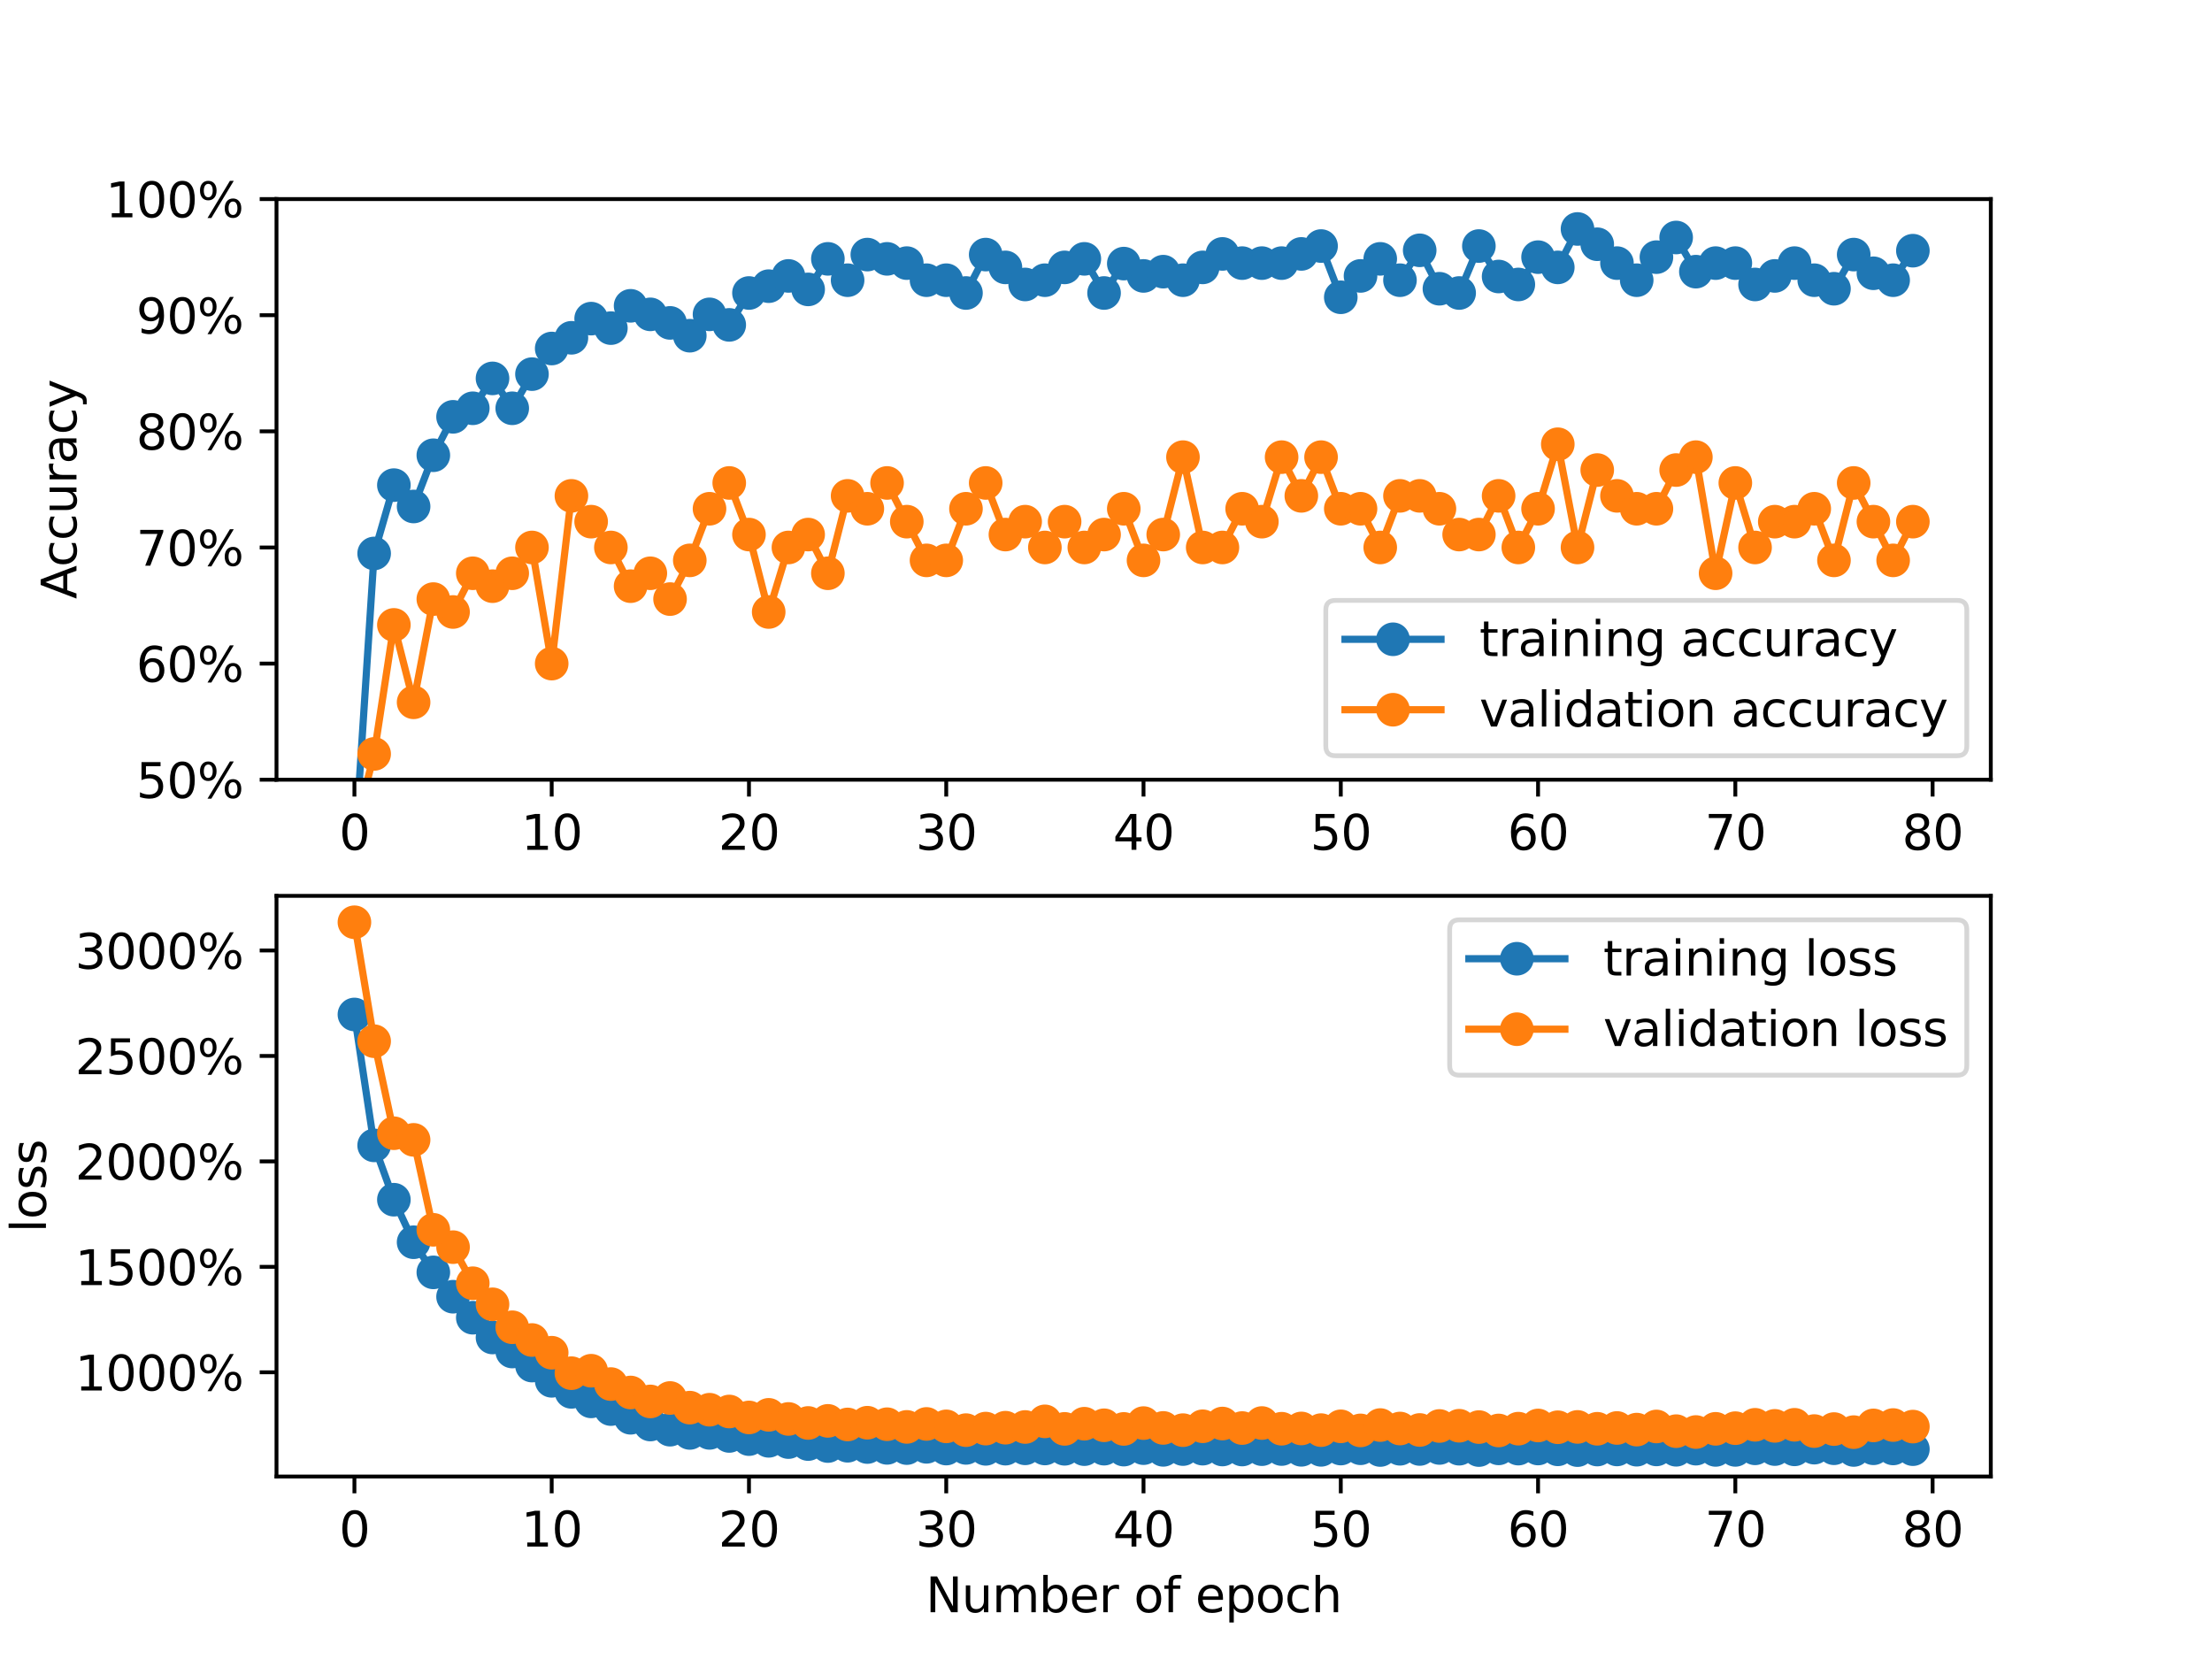 <?xml version="1.0" encoding="utf-8" standalone="no"?>
<!DOCTYPE svg PUBLIC "-//W3C//DTD SVG 1.1//EN"
  "http://www.w3.org/Graphics/SVG/1.1/DTD/svg11.dtd">
<svg xmlns:xlink="http://www.w3.org/1999/xlink" width="460.8pt" height="345.6pt" viewBox="0 0 460.8 345.6" xmlns="http://www.w3.org/2000/svg" version="1.1">
 <defs>
  <style type="text/css">*{stroke-linejoin: round; stroke-linecap: butt}</style>
 </defs>
 <g id="figure_1">
  <g id="patch_1">
   <path d="M 0 345.6 
L 460.8 345.6 
L 460.8 0 
L 0 0 
z
" style="fill: #ffffff"/>
  </g>
  <g id="axes_1">
   <g id="patch_2">
    <path d="M 57.6 162.432 
L 414.72 162.432 
L 414.72 41.472 
L 57.6 41.472 
z
" style="fill: #ffffff"/>
   </g>
   <g id="matplotlib.axis_1">
    <g id="xtick_1">
     <g id="line2d_1">
      <defs>
       <path id="m6aa2d7851f" d="M 0 0 
L 0 3.5 
" style="stroke: #000000; stroke-width: 0.8"/>
      </defs>
      <g>
       <use xlink:href="#m6aa2d7851f" x="73.833" y="162.432" style="stroke: #000000; stroke-width: 0.8"/>
      </g>
     </g>
     <g id="text_1">
      <!-- 0 -->
      <g transform="translate(70.651 177.03) scale(0.1 -0.1)">
       <defs>
        <path id="DejaVuSans-30" d="M 2034 4250 
Q 1547 4250 1301 3770 
Q 1056 3291 1056 2328 
Q 1056 1369 1301 889 
Q 1547 409 2034 409 
Q 2525 409 2770 889 
Q 3016 1369 3016 2328 
Q 3016 3291 2770 3770 
Q 2525 4250 2034 4250 
z
M 2034 4750 
Q 2819 4750 3233 4129 
Q 3647 3509 3647 2328 
Q 3647 1150 3233 529 
Q 2819 -91 2034 -91 
Q 1250 -91 836 529 
Q 422 1150 422 2328 
Q 422 3509 836 4129 
Q 1250 4750 2034 4750 
z
" transform="scale(0.016)"/>
       </defs>
       <use xlink:href="#DejaVuSans-30"/>
      </g>
     </g>
    </g>
    <g id="xtick_2">
     <g id="line2d_2">
      <g>
       <use xlink:href="#m6aa2d7851f" x="114.928" y="162.432" style="stroke: #000000; stroke-width: 0.8"/>
      </g>
     </g>
     <g id="text_2">
      <!-- 10 -->
      <g transform="translate(108.566 177.03) scale(0.1 -0.1)">
       <defs>
        <path id="DejaVuSans-31" d="M 794 531 
L 1825 531 
L 1825 4091 
L 703 3866 
L 703 4441 
L 1819 4666 
L 2450 4666 
L 2450 531 
L 3481 531 
L 3481 0 
L 794 0 
L 794 531 
z
" transform="scale(0.016)"/>
       </defs>
       <use xlink:href="#DejaVuSans-31"/>
       <use xlink:href="#DejaVuSans-30" x="63.623"/>
      </g>
     </g>
    </g>
    <g id="xtick_3">
     <g id="line2d_3">
      <g>
       <use xlink:href="#m6aa2d7851f" x="156.024" y="162.432" style="stroke: #000000; stroke-width: 0.8"/>
      </g>
     </g>
     <g id="text_3">
      <!-- 20 -->
      <g transform="translate(149.661 177.03) scale(0.1 -0.1)">
       <defs>
        <path id="DejaVuSans-32" d="M 1228 531 
L 3431 531 
L 3431 0 
L 469 0 
L 469 531 
Q 828 903 1448 1529 
Q 2069 2156 2228 2338 
Q 2531 2678 2651 2914 
Q 2772 3150 2772 3378 
Q 2772 3750 2511 3984 
Q 2250 4219 1831 4219 
Q 1534 4219 1204 4116 
Q 875 4013 500 3803 
L 500 4441 
Q 881 4594 1212 4672 
Q 1544 4750 1819 4750 
Q 2544 4750 2975 4387 
Q 3406 4025 3406 3419 
Q 3406 3131 3298 2873 
Q 3191 2616 2906 2266 
Q 2828 2175 2409 1742 
Q 1991 1309 1228 531 
z
" transform="scale(0.016)"/>
       </defs>
       <use xlink:href="#DejaVuSans-32"/>
       <use xlink:href="#DejaVuSans-30" x="63.623"/>
      </g>
     </g>
    </g>
    <g id="xtick_4">
     <g id="line2d_4">
      <g>
       <use xlink:href="#m6aa2d7851f" x="197.119" y="162.432" style="stroke: #000000; stroke-width: 0.8"/>
      </g>
     </g>
     <g id="text_4">
      <!-- 30 -->
      <g transform="translate(190.757 177.03) scale(0.1 -0.1)">
       <defs>
        <path id="DejaVuSans-33" d="M 2597 2516 
Q 3050 2419 3304 2112 
Q 3559 1806 3559 1356 
Q 3559 666 3084 287 
Q 2609 -91 1734 -91 
Q 1441 -91 1130 -33 
Q 819 25 488 141 
L 488 750 
Q 750 597 1062 519 
Q 1375 441 1716 441 
Q 2309 441 2620 675 
Q 2931 909 2931 1356 
Q 2931 1769 2642 2001 
Q 2353 2234 1838 2234 
L 1294 2234 
L 1294 2753 
L 1863 2753 
Q 2328 2753 2575 2939 
Q 2822 3125 2822 3475 
Q 2822 3834 2567 4026 
Q 2313 4219 1838 4219 
Q 1578 4219 1281 4162 
Q 984 4106 628 3988 
L 628 4550 
Q 988 4650 1302 4700 
Q 1616 4750 1894 4750 
Q 2613 4750 3031 4423 
Q 3450 4097 3450 3541 
Q 3450 3153 3228 2886 
Q 3006 2619 2597 2516 
z
" transform="scale(0.016)"/>
       </defs>
       <use xlink:href="#DejaVuSans-33"/>
       <use xlink:href="#DejaVuSans-30" x="63.623"/>
      </g>
     </g>
    </g>
    <g id="xtick_5">
     <g id="line2d_5">
      <g>
       <use xlink:href="#m6aa2d7851f" x="238.215" y="162.432" style="stroke: #000000; stroke-width: 0.8"/>
      </g>
     </g>
     <g id="text_5">
      <!-- 40 -->
      <g transform="translate(231.852 177.03) scale(0.1 -0.1)">
       <defs>
        <path id="DejaVuSans-34" d="M 2419 4116 
L 825 1625 
L 2419 1625 
L 2419 4116 
z
M 2253 4666 
L 3047 4666 
L 3047 1625 
L 3713 1625 
L 3713 1100 
L 3047 1100 
L 3047 0 
L 2419 0 
L 2419 1100 
L 313 1100 
L 313 1709 
L 2253 4666 
z
" transform="scale(0.016)"/>
       </defs>
       <use xlink:href="#DejaVuSans-34"/>
       <use xlink:href="#DejaVuSans-30" x="63.623"/>
      </g>
     </g>
    </g>
    <g id="xtick_6">
     <g id="line2d_6">
      <g>
       <use xlink:href="#m6aa2d7851f" x="279.31" y="162.432" style="stroke: #000000; stroke-width: 0.8"/>
      </g>
     </g>
     <g id="text_6">
      <!-- 50 -->
      <g transform="translate(272.948 177.03) scale(0.1 -0.1)">
       <defs>
        <path id="DejaVuSans-35" d="M 691 4666 
L 3169 4666 
L 3169 4134 
L 1269 4134 
L 1269 2991 
Q 1406 3038 1543 3061 
Q 1681 3084 1819 3084 
Q 2600 3084 3056 2656 
Q 3513 2228 3513 1497 
Q 3513 744 3044 326 
Q 2575 -91 1722 -91 
Q 1428 -91 1123 -41 
Q 819 9 494 109 
L 494 744 
Q 775 591 1075 516 
Q 1375 441 1709 441 
Q 2250 441 2565 725 
Q 2881 1009 2881 1497 
Q 2881 1984 2565 2268 
Q 2250 2553 1709 2553 
Q 1456 2553 1204 2497 
Q 953 2441 691 2322 
L 691 4666 
z
" transform="scale(0.016)"/>
       </defs>
       <use xlink:href="#DejaVuSans-35"/>
       <use xlink:href="#DejaVuSans-30" x="63.623"/>
      </g>
     </g>
    </g>
    <g id="xtick_7">
     <g id="line2d_7">
      <g>
       <use xlink:href="#m6aa2d7851f" x="320.406" y="162.432" style="stroke: #000000; stroke-width: 0.8"/>
      </g>
     </g>
     <g id="text_7">
      <!-- 60 -->
      <g transform="translate(314.043 177.03) scale(0.1 -0.1)">
       <defs>
        <path id="DejaVuSans-36" d="M 2113 2584 
Q 1688 2584 1439 2293 
Q 1191 2003 1191 1497 
Q 1191 994 1439 701 
Q 1688 409 2113 409 
Q 2538 409 2786 701 
Q 3034 994 3034 1497 
Q 3034 2003 2786 2293 
Q 2538 2584 2113 2584 
z
M 3366 4563 
L 3366 3988 
Q 3128 4100 2886 4159 
Q 2644 4219 2406 4219 
Q 1781 4219 1451 3797 
Q 1122 3375 1075 2522 
Q 1259 2794 1537 2939 
Q 1816 3084 2150 3084 
Q 2853 3084 3261 2657 
Q 3669 2231 3669 1497 
Q 3669 778 3244 343 
Q 2819 -91 2113 -91 
Q 1303 -91 875 529 
Q 447 1150 447 2328 
Q 447 3434 972 4092 
Q 1497 4750 2381 4750 
Q 2619 4750 2861 4703 
Q 3103 4656 3366 4563 
z
" transform="scale(0.016)"/>
       </defs>
       <use xlink:href="#DejaVuSans-36"/>
       <use xlink:href="#DejaVuSans-30" x="63.623"/>
      </g>
     </g>
    </g>
    <g id="xtick_8">
     <g id="line2d_8">
      <g>
       <use xlink:href="#m6aa2d7851f" x="361.501" y="162.432" style="stroke: #000000; stroke-width: 0.8"/>
      </g>
     </g>
     <g id="text_8">
      <!-- 70 -->
      <g transform="translate(355.139 177.03) scale(0.1 -0.1)">
       <defs>
        <path id="DejaVuSans-37" d="M 525 4666 
L 3525 4666 
L 3525 4397 
L 1831 0 
L 1172 0 
L 2766 4134 
L 525 4134 
L 525 4666 
z
" transform="scale(0.016)"/>
       </defs>
       <use xlink:href="#DejaVuSans-37"/>
       <use xlink:href="#DejaVuSans-30" x="63.623"/>
      </g>
     </g>
    </g>
    <g id="xtick_9">
     <g id="line2d_9">
      <g>
       <use xlink:href="#m6aa2d7851f" x="402.597" y="162.432" style="stroke: #000000; stroke-width: 0.8"/>
      </g>
     </g>
     <g id="text_9">
      <!-- 80 -->
      <g transform="translate(396.234 177.03) scale(0.1 -0.1)">
       <defs>
        <path id="DejaVuSans-38" d="M 2034 2216 
Q 1584 2216 1326 1975 
Q 1069 1734 1069 1313 
Q 1069 891 1326 650 
Q 1584 409 2034 409 
Q 2484 409 2743 651 
Q 3003 894 3003 1313 
Q 3003 1734 2745 1975 
Q 2488 2216 2034 2216 
z
M 1403 2484 
Q 997 2584 770 2862 
Q 544 3141 544 3541 
Q 544 4100 942 4425 
Q 1341 4750 2034 4750 
Q 2731 4750 3128 4425 
Q 3525 4100 3525 3541 
Q 3525 3141 3298 2862 
Q 3072 2584 2669 2484 
Q 3125 2378 3379 2068 
Q 3634 1759 3634 1313 
Q 3634 634 3220 271 
Q 2806 -91 2034 -91 
Q 1263 -91 848 271 
Q 434 634 434 1313 
Q 434 1759 690 2068 
Q 947 2378 1403 2484 
z
M 1172 3481 
Q 1172 3119 1398 2916 
Q 1625 2713 2034 2713 
Q 2441 2713 2670 2916 
Q 2900 3119 2900 3481 
Q 2900 3844 2670 4047 
Q 2441 4250 2034 4250 
Q 1625 4250 1398 4047 
Q 1172 3844 1172 3481 
z
" transform="scale(0.016)"/>
       </defs>
       <use xlink:href="#DejaVuSans-38"/>
       <use xlink:href="#DejaVuSans-30" x="63.623"/>
      </g>
     </g>
    </g>
   </g>
   <g id="matplotlib.axis_2">
    <g id="ytick_1">
     <g id="line2d_10">
      <defs>
       <path id="mba8540b09e" d="M 0 0 
L -3.5 0 
" style="stroke: #000000; stroke-width: 0.8"/>
      </defs>
      <g>
       <use xlink:href="#mba8540b09e" x="57.6" y="162.432" style="stroke: #000000; stroke-width: 0.8"/>
      </g>
     </g>
     <g id="text_10">
      <!-- 50% -->
      <g transform="translate(28.373 166.231) scale(0.1 -0.1)">
       <defs>
        <path id="DejaVuSans-25" d="M 4653 2053 
Q 4381 2053 4226 1822 
Q 4072 1591 4072 1178 
Q 4072 772 4226 539 
Q 4381 306 4653 306 
Q 4919 306 5073 539 
Q 5228 772 5228 1178 
Q 5228 1588 5073 1820 
Q 4919 2053 4653 2053 
z
M 4653 2450 
Q 5147 2450 5437 2106 
Q 5728 1763 5728 1178 
Q 5728 594 5436 251 
Q 5144 -91 4653 -91 
Q 4153 -91 3862 251 
Q 3572 594 3572 1178 
Q 3572 1766 3864 2108 
Q 4156 2450 4653 2450 
z
M 1428 4353 
Q 1159 4353 1004 4120 
Q 850 3888 850 3481 
Q 850 3069 1003 2837 
Q 1156 2606 1428 2606 
Q 1700 2606 1854 2837 
Q 2009 3069 2009 3481 
Q 2009 3884 1853 4118 
Q 1697 4353 1428 4353 
z
M 4250 4750 
L 4750 4750 
L 1831 -91 
L 1331 -91 
L 4250 4750 
z
M 1428 4750 
Q 1922 4750 2215 4408 
Q 2509 4066 2509 3481 
Q 2509 2891 2217 2550 
Q 1925 2209 1428 2209 
Q 931 2209 642 2551 
Q 353 2894 353 3481 
Q 353 4063 643 4406 
Q 934 4750 1428 4750 
z
" transform="scale(0.016)"/>
       </defs>
       <use xlink:href="#DejaVuSans-35"/>
       <use xlink:href="#DejaVuSans-30" x="63.623"/>
       <use xlink:href="#DejaVuSans-25" x="127.246"/>
      </g>
     </g>
    </g>
    <g id="ytick_2">
     <g id="line2d_11">
      <g>
       <use xlink:href="#mba8540b09e" x="57.6" y="138.24" style="stroke: #000000; stroke-width: 0.8"/>
      </g>
     </g>
     <g id="text_11">
      <!-- 60% -->
      <g transform="translate(28.373 142.039) scale(0.1 -0.1)">
       <use xlink:href="#DejaVuSans-36"/>
       <use xlink:href="#DejaVuSans-30" x="63.623"/>
       <use xlink:href="#DejaVuSans-25" x="127.246"/>
      </g>
     </g>
    </g>
    <g id="ytick_3">
     <g id="line2d_12">
      <g>
       <use xlink:href="#mba8540b09e" x="57.6" y="114.048" style="stroke: #000000; stroke-width: 0.8"/>
      </g>
     </g>
     <g id="text_12">
      <!-- 70% -->
      <g transform="translate(28.373 117.847) scale(0.1 -0.1)">
       <use xlink:href="#DejaVuSans-37"/>
       <use xlink:href="#DejaVuSans-30" x="63.623"/>
       <use xlink:href="#DejaVuSans-25" x="127.246"/>
      </g>
     </g>
    </g>
    <g id="ytick_4">
     <g id="line2d_13">
      <g>
       <use xlink:href="#mba8540b09e" x="57.6" y="89.856" style="stroke: #000000; stroke-width: 0.8"/>
      </g>
     </g>
     <g id="text_13">
      <!-- 80% -->
      <g transform="translate(28.373 93.655) scale(0.1 -0.1)">
       <use xlink:href="#DejaVuSans-38"/>
       <use xlink:href="#DejaVuSans-30" x="63.623"/>
       <use xlink:href="#DejaVuSans-25" x="127.246"/>
      </g>
     </g>
    </g>
    <g id="ytick_5">
     <g id="line2d_14">
      <g>
       <use xlink:href="#mba8540b09e" x="57.6" y="65.664" style="stroke: #000000; stroke-width: 0.8"/>
      </g>
     </g>
     <g id="text_14">
      <!-- 90% -->
      <g transform="translate(28.373 69.463) scale(0.1 -0.1)">
       <defs>
        <path id="DejaVuSans-39" d="M 703 97 
L 703 672 
Q 941 559 1184 500 
Q 1428 441 1663 441 
Q 2288 441 2617 861 
Q 2947 1281 2994 2138 
Q 2813 1869 2534 1725 
Q 2256 1581 1919 1581 
Q 1219 1581 811 2004 
Q 403 2428 403 3163 
Q 403 3881 828 4315 
Q 1253 4750 1959 4750 
Q 2769 4750 3195 4129 
Q 3622 3509 3622 2328 
Q 3622 1225 3098 567 
Q 2575 -91 1691 -91 
Q 1453 -91 1209 -44 
Q 966 3 703 97 
z
M 1959 2075 
Q 2384 2075 2632 2365 
Q 2881 2656 2881 3163 
Q 2881 3666 2632 3958 
Q 2384 4250 1959 4250 
Q 1534 4250 1286 3958 
Q 1038 3666 1038 3163 
Q 1038 2656 1286 2365 
Q 1534 2075 1959 2075 
z
" transform="scale(0.016)"/>
       </defs>
       <use xlink:href="#DejaVuSans-39"/>
       <use xlink:href="#DejaVuSans-30" x="63.623"/>
       <use xlink:href="#DejaVuSans-25" x="127.246"/>
      </g>
     </g>
    </g>
    <g id="ytick_6">
     <g id="line2d_15">
      <g>
       <use xlink:href="#mba8540b09e" x="57.6" y="41.472" style="stroke: #000000; stroke-width: 0.8"/>
      </g>
     </g>
     <g id="text_15">
      <!-- 100% -->
      <g transform="translate(22.011 45.271) scale(0.1 -0.1)">
       <use xlink:href="#DejaVuSans-31"/>
       <use xlink:href="#DejaVuSans-30" x="63.623"/>
       <use xlink:href="#DejaVuSans-30" x="127.246"/>
       <use xlink:href="#DejaVuSans-25" x="190.869"/>
      </g>
     </g>
    </g>
    <g id="text_16">
     <!-- Accuracy -->
     <g transform="translate(15.931 124.78) rotate(-90) scale(0.1 -0.1)">
      <defs>
       <path id="DejaVuSans-41" d="M 2188 4044 
L 1331 1722 
L 3047 1722 
L 2188 4044 
z
M 1831 4666 
L 2547 4666 
L 4325 0 
L 3669 0 
L 3244 1197 
L 1141 1197 
L 716 0 
L 50 0 
L 1831 4666 
z
" transform="scale(0.016)"/>
       <path id="DejaVuSans-63" d="M 3122 3366 
L 3122 2828 
Q 2878 2963 2633 3030 
Q 2388 3097 2138 3097 
Q 1578 3097 1268 2742 
Q 959 2388 959 1747 
Q 959 1106 1268 751 
Q 1578 397 2138 397 
Q 2388 397 2633 464 
Q 2878 531 3122 666 
L 3122 134 
Q 2881 22 2623 -34 
Q 2366 -91 2075 -91 
Q 1284 -91 818 406 
Q 353 903 353 1747 
Q 353 2603 823 3093 
Q 1294 3584 2113 3584 
Q 2378 3584 2631 3529 
Q 2884 3475 3122 3366 
z
" transform="scale(0.016)"/>
       <path id="DejaVuSans-75" d="M 544 1381 
L 544 3500 
L 1119 3500 
L 1119 1403 
Q 1119 906 1312 657 
Q 1506 409 1894 409 
Q 2359 409 2629 706 
Q 2900 1003 2900 1516 
L 2900 3500 
L 3475 3500 
L 3475 0 
L 2900 0 
L 2900 538 
Q 2691 219 2414 64 
Q 2138 -91 1772 -91 
Q 1169 -91 856 284 
Q 544 659 544 1381 
z
M 1991 3584 
L 1991 3584 
z
" transform="scale(0.016)"/>
       <path id="DejaVuSans-72" d="M 2631 2963 
Q 2534 3019 2420 3045 
Q 2306 3072 2169 3072 
Q 1681 3072 1420 2755 
Q 1159 2438 1159 1844 
L 1159 0 
L 581 0 
L 581 3500 
L 1159 3500 
L 1159 2956 
Q 1341 3275 1631 3429 
Q 1922 3584 2338 3584 
Q 2397 3584 2469 3576 
Q 2541 3569 2628 3553 
L 2631 2963 
z
" transform="scale(0.016)"/>
       <path id="DejaVuSans-61" d="M 2194 1759 
Q 1497 1759 1228 1600 
Q 959 1441 959 1056 
Q 959 750 1161 570 
Q 1363 391 1709 391 
Q 2188 391 2477 730 
Q 2766 1069 2766 1631 
L 2766 1759 
L 2194 1759 
z
M 3341 1997 
L 3341 0 
L 2766 0 
L 2766 531 
Q 2569 213 2275 61 
Q 1981 -91 1556 -91 
Q 1019 -91 701 211 
Q 384 513 384 1019 
Q 384 1609 779 1909 
Q 1175 2209 1959 2209 
L 2766 2209 
L 2766 2266 
Q 2766 2663 2505 2880 
Q 2244 3097 1772 3097 
Q 1472 3097 1187 3025 
Q 903 2953 641 2809 
L 641 3341 
Q 956 3463 1253 3523 
Q 1550 3584 1831 3584 
Q 2591 3584 2966 3190 
Q 3341 2797 3341 1997 
z
" transform="scale(0.016)"/>
       <path id="DejaVuSans-79" d="M 2059 -325 
Q 1816 -950 1584 -1140 
Q 1353 -1331 966 -1331 
L 506 -1331 
L 506 -850 
L 844 -850 
Q 1081 -850 1212 -737 
Q 1344 -625 1503 -206 
L 1606 56 
L 191 3500 
L 800 3500 
L 1894 763 
L 2988 3500 
L 3597 3500 
L 2059 -325 
z
" transform="scale(0.016)"/>
      </defs>
      <use xlink:href="#DejaVuSans-41"/>
      <use xlink:href="#DejaVuSans-63" x="66.658"/>
      <use xlink:href="#DejaVuSans-63" x="121.639"/>
      <use xlink:href="#DejaVuSans-75" x="176.619"/>
      <use xlink:href="#DejaVuSans-72" x="239.998"/>
      <use xlink:href="#DejaVuSans-61" x="281.111"/>
      <use xlink:href="#DejaVuSans-63" x="342.391"/>
      <use xlink:href="#DejaVuSans-79" x="397.371"/>
     </g>
    </g>
   </g>
   <g id="line2d_16">
    <path d="M 73.833 178.441 
L 77.942 115.293 
L 82.052 101.063 
L 86.161 105.51 
L 90.271 94.837 
L 94.38 86.832 
L 98.49 85.053 
L 102.6 78.827 
L 106.709 85.053 
L 110.819 77.938 
L 114.928 72.601 
L 119.038 70.368 
L 123.147 66.376 
L 127.257 68.352 
L 131.366 63.707 
L 135.476 65.486 
L 139.586 67.265 
L 143.695 69.933 
L 147.805 65.486 
L 151.914 67.68 
L 156.024 61.039 
L 160.133 59.616 
L 164.243 57.481 
L 168.352 60.288 
L 172.462 53.924 
L 176.572 58.371 
L 180.681 53.034 
L 184.791 53.924 
L 188.9 54.813 
L 193.01 58.371 
L 197.119 58.371 
L 201.229 61.039 
L 205.338 53.034 
L 209.448 55.703 
L 213.557 59.26 
L 217.667 58.371 
L 221.777 55.703 
L 225.886 53.924 
L 229.996 61.039 
L 234.105 54.912 
L 238.215 57.481 
L 242.324 56.592 
L 246.434 58.371 
L 250.543 55.703 
L 254.653 52.896 
L 258.763 54.813 
L 262.872 54.813 
L 266.982 54.813 
L 271.091 52.896 
L 275.201 51.256 
L 279.31 61.928 
L 283.42 57.481 
L 287.529 53.924 
L 291.639 58.371 
L 295.748 52.145 
L 299.858 60.15 
L 303.968 61.039 
L 308.077 51.256 
L 312.187 57.6 
L 316.296 59.26 
L 320.406 53.568 
L 324.515 55.703 
L 328.625 47.698 
L 332.734 50.88 
L 336.844 54.813 
L 340.954 58.371 
L 345.063 53.568 
L 349.173 49.477 
L 353.282 56.592 
L 357.392 54.813 
L 361.501 54.813 
L 365.611 59.26 
L 369.72 57.481 
L 373.83 54.813 
L 377.94 58.371 
L 382.049 60.15 
L 386.159 53.034 
L 390.268 56.928 
L 394.378 58.371 
L 398.487 52.224 
" clip-path="url(#pee6eeb1322)" style="fill: none; stroke: #1f77b4; stroke-width: 1.5; stroke-linecap: square"/>
    <defs>
     <path id="m6259866e02" d="M 0 3 
C 0.796 3 1.559 2.684 2.121 2.121 
C 2.684 1.559 3 0.796 3 0 
C 3 -0.796 2.684 -1.559 2.121 -2.121 
C 1.559 -2.684 0.796 -3 0 -3 
C -0.796 -3 -1.559 -2.684 -2.121 -2.121 
C -2.684 -1.559 -3 -0.796 -3 0 
C -3 0.796 -2.684 1.559 -2.121 2.121 
C -1.559 2.684 -0.796 3 0 3 
z
" style="stroke: #1f77b4"/>
    </defs>
    <g clip-path="url(#pee6eeb1322)">
     <use xlink:href="#m6259866e02" x="73.833" y="178.441" style="fill: #1f77b4; stroke: #1f77b4"/>
     <use xlink:href="#m6259866e02" x="77.942" y="115.293" style="fill: #1f77b4; stroke: #1f77b4"/>
     <use xlink:href="#m6259866e02" x="82.052" y="101.063" style="fill: #1f77b4; stroke: #1f77b4"/>
     <use xlink:href="#m6259866e02" x="86.161" y="105.51" style="fill: #1f77b4; stroke: #1f77b4"/>
     <use xlink:href="#m6259866e02" x="90.271" y="94.837" style="fill: #1f77b4; stroke: #1f77b4"/>
     <use xlink:href="#m6259866e02" x="94.38" y="86.832" style="fill: #1f77b4; stroke: #1f77b4"/>
     <use xlink:href="#m6259866e02" x="98.49" y="85.053" style="fill: #1f77b4; stroke: #1f77b4"/>
     <use xlink:href="#m6259866e02" x="102.6" y="78.827" style="fill: #1f77b4; stroke: #1f77b4"/>
     <use xlink:href="#m6259866e02" x="106.709" y="85.053" style="fill: #1f77b4; stroke: #1f77b4"/>
     <use xlink:href="#m6259866e02" x="110.819" y="77.938" style="fill: #1f77b4; stroke: #1f77b4"/>
     <use xlink:href="#m6259866e02" x="114.928" y="72.601" style="fill: #1f77b4; stroke: #1f77b4"/>
     <use xlink:href="#m6259866e02" x="119.038" y="70.368" style="fill: #1f77b4; stroke: #1f77b4"/>
     <use xlink:href="#m6259866e02" x="123.147" y="66.376" style="fill: #1f77b4; stroke: #1f77b4"/>
     <use xlink:href="#m6259866e02" x="127.257" y="68.352" style="fill: #1f77b4; stroke: #1f77b4"/>
     <use xlink:href="#m6259866e02" x="131.366" y="63.707" style="fill: #1f77b4; stroke: #1f77b4"/>
     <use xlink:href="#m6259866e02" x="135.476" y="65.486" style="fill: #1f77b4; stroke: #1f77b4"/>
     <use xlink:href="#m6259866e02" x="139.586" y="67.265" style="fill: #1f77b4; stroke: #1f77b4"/>
     <use xlink:href="#m6259866e02" x="143.695" y="69.933" style="fill: #1f77b4; stroke: #1f77b4"/>
     <use xlink:href="#m6259866e02" x="147.805" y="65.486" style="fill: #1f77b4; stroke: #1f77b4"/>
     <use xlink:href="#m6259866e02" x="151.914" y="67.68" style="fill: #1f77b4; stroke: #1f77b4"/>
     <use xlink:href="#m6259866e02" x="156.024" y="61.039" style="fill: #1f77b4; stroke: #1f77b4"/>
     <use xlink:href="#m6259866e02" x="160.133" y="59.616" style="fill: #1f77b4; stroke: #1f77b4"/>
     <use xlink:href="#m6259866e02" x="164.243" y="57.481" style="fill: #1f77b4; stroke: #1f77b4"/>
     <use xlink:href="#m6259866e02" x="168.352" y="60.288" style="fill: #1f77b4; stroke: #1f77b4"/>
     <use xlink:href="#m6259866e02" x="172.462" y="53.924" style="fill: #1f77b4; stroke: #1f77b4"/>
     <use xlink:href="#m6259866e02" x="176.572" y="58.371" style="fill: #1f77b4; stroke: #1f77b4"/>
     <use xlink:href="#m6259866e02" x="180.681" y="53.034" style="fill: #1f77b4; stroke: #1f77b4"/>
     <use xlink:href="#m6259866e02" x="184.791" y="53.924" style="fill: #1f77b4; stroke: #1f77b4"/>
     <use xlink:href="#m6259866e02" x="188.9" y="54.813" style="fill: #1f77b4; stroke: #1f77b4"/>
     <use xlink:href="#m6259866e02" x="193.01" y="58.371" style="fill: #1f77b4; stroke: #1f77b4"/>
     <use xlink:href="#m6259866e02" x="197.119" y="58.371" style="fill: #1f77b4; stroke: #1f77b4"/>
     <use xlink:href="#m6259866e02" x="201.229" y="61.039" style="fill: #1f77b4; stroke: #1f77b4"/>
     <use xlink:href="#m6259866e02" x="205.338" y="53.034" style="fill: #1f77b4; stroke: #1f77b4"/>
     <use xlink:href="#m6259866e02" x="209.448" y="55.703" style="fill: #1f77b4; stroke: #1f77b4"/>
     <use xlink:href="#m6259866e02" x="213.557" y="59.26" style="fill: #1f77b4; stroke: #1f77b4"/>
     <use xlink:href="#m6259866e02" x="217.667" y="58.371" style="fill: #1f77b4; stroke: #1f77b4"/>
     <use xlink:href="#m6259866e02" x="221.777" y="55.703" style="fill: #1f77b4; stroke: #1f77b4"/>
     <use xlink:href="#m6259866e02" x="225.886" y="53.924" style="fill: #1f77b4; stroke: #1f77b4"/>
     <use xlink:href="#m6259866e02" x="229.996" y="61.039" style="fill: #1f77b4; stroke: #1f77b4"/>
     <use xlink:href="#m6259866e02" x="234.105" y="54.912" style="fill: #1f77b4; stroke: #1f77b4"/>
     <use xlink:href="#m6259866e02" x="238.215" y="57.481" style="fill: #1f77b4; stroke: #1f77b4"/>
     <use xlink:href="#m6259866e02" x="242.324" y="56.592" style="fill: #1f77b4; stroke: #1f77b4"/>
     <use xlink:href="#m6259866e02" x="246.434" y="58.371" style="fill: #1f77b4; stroke: #1f77b4"/>
     <use xlink:href="#m6259866e02" x="250.543" y="55.703" style="fill: #1f77b4; stroke: #1f77b4"/>
     <use xlink:href="#m6259866e02" x="254.653" y="52.896" style="fill: #1f77b4; stroke: #1f77b4"/>
     <use xlink:href="#m6259866e02" x="258.763" y="54.813" style="fill: #1f77b4; stroke: #1f77b4"/>
     <use xlink:href="#m6259866e02" x="262.872" y="54.813" style="fill: #1f77b4; stroke: #1f77b4"/>
     <use xlink:href="#m6259866e02" x="266.982" y="54.813" style="fill: #1f77b4; stroke: #1f77b4"/>
     <use xlink:href="#m6259866e02" x="271.091" y="52.896" style="fill: #1f77b4; stroke: #1f77b4"/>
     <use xlink:href="#m6259866e02" x="275.201" y="51.256" style="fill: #1f77b4; stroke: #1f77b4"/>
     <use xlink:href="#m6259866e02" x="279.31" y="61.928" style="fill: #1f77b4; stroke: #1f77b4"/>
     <use xlink:href="#m6259866e02" x="283.42" y="57.481" style="fill: #1f77b4; stroke: #1f77b4"/>
     <use xlink:href="#m6259866e02" x="287.529" y="53.924" style="fill: #1f77b4; stroke: #1f77b4"/>
     <use xlink:href="#m6259866e02" x="291.639" y="58.371" style="fill: #1f77b4; stroke: #1f77b4"/>
     <use xlink:href="#m6259866e02" x="295.748" y="52.145" style="fill: #1f77b4; stroke: #1f77b4"/>
     <use xlink:href="#m6259866e02" x="299.858" y="60.15" style="fill: #1f77b4; stroke: #1f77b4"/>
     <use xlink:href="#m6259866e02" x="303.968" y="61.039" style="fill: #1f77b4; stroke: #1f77b4"/>
     <use xlink:href="#m6259866e02" x="308.077" y="51.256" style="fill: #1f77b4; stroke: #1f77b4"/>
     <use xlink:href="#m6259866e02" x="312.187" y="57.6" style="fill: #1f77b4; stroke: #1f77b4"/>
     <use xlink:href="#m6259866e02" x="316.296" y="59.26" style="fill: #1f77b4; stroke: #1f77b4"/>
     <use xlink:href="#m6259866e02" x="320.406" y="53.568" style="fill: #1f77b4; stroke: #1f77b4"/>
     <use xlink:href="#m6259866e02" x="324.515" y="55.703" style="fill: #1f77b4; stroke: #1f77b4"/>
     <use xlink:href="#m6259866e02" x="328.625" y="47.698" style="fill: #1f77b4; stroke: #1f77b4"/>
     <use xlink:href="#m6259866e02" x="332.734" y="50.88" style="fill: #1f77b4; stroke: #1f77b4"/>
     <use xlink:href="#m6259866e02" x="336.844" y="54.813" style="fill: #1f77b4; stroke: #1f77b4"/>
     <use xlink:href="#m6259866e02" x="340.954" y="58.371" style="fill: #1f77b4; stroke: #1f77b4"/>
     <use xlink:href="#m6259866e02" x="345.063" y="53.568" style="fill: #1f77b4; stroke: #1f77b4"/>
     <use xlink:href="#m6259866e02" x="349.173" y="49.477" style="fill: #1f77b4; stroke: #1f77b4"/>
     <use xlink:href="#m6259866e02" x="353.282" y="56.592" style="fill: #1f77b4; stroke: #1f77b4"/>
     <use xlink:href="#m6259866e02" x="357.392" y="54.813" style="fill: #1f77b4; stroke: #1f77b4"/>
     <use xlink:href="#m6259866e02" x="361.501" y="54.813" style="fill: #1f77b4; stroke: #1f77b4"/>
     <use xlink:href="#m6259866e02" x="365.611" y="59.26" style="fill: #1f77b4; stroke: #1f77b4"/>
     <use xlink:href="#m6259866e02" x="369.72" y="57.481" style="fill: #1f77b4; stroke: #1f77b4"/>
     <use xlink:href="#m6259866e02" x="373.83" y="54.813" style="fill: #1f77b4; stroke: #1f77b4"/>
     <use xlink:href="#m6259866e02" x="377.94" y="58.371" style="fill: #1f77b4; stroke: #1f77b4"/>
     <use xlink:href="#m6259866e02" x="382.049" y="60.15" style="fill: #1f77b4; stroke: #1f77b4"/>
     <use xlink:href="#m6259866e02" x="386.159" y="53.034" style="fill: #1f77b4; stroke: #1f77b4"/>
     <use xlink:href="#m6259866e02" x="390.268" y="56.928" style="fill: #1f77b4; stroke: #1f77b4"/>
     <use xlink:href="#m6259866e02" x="394.378" y="58.371" style="fill: #1f77b4; stroke: #1f77b4"/>
     <use xlink:href="#m6259866e02" x="398.487" y="52.224" style="fill: #1f77b4; stroke: #1f77b4"/>
    </g>
   </g>
   <g id="line2d_17">
    <path d="M 73.833 173.184 
L 77.942 157.056 
L 82.052 130.176 
L 86.161 146.304 
L 90.271 124.8 
L 94.38 127.488 
L 98.49 119.424 
L 102.6 122.112 
L 106.709 119.424 
L 110.819 114.048 
L 114.928 138.24 
L 119.038 103.296 
L 123.147 108.672 
L 127.257 114.048 
L 131.366 122.112 
L 135.476 119.424 
L 139.586 124.8 
L 143.695 116.736 
L 147.805 105.984 
L 151.914 100.608 
L 156.024 111.36 
L 160.133 127.488 
L 164.243 114.048 
L 168.352 111.36 
L 172.462 119.424 
L 176.572 103.296 
L 180.681 105.984 
L 184.791 100.608 
L 188.9 108.672 
L 193.01 116.736 
L 197.119 116.736 
L 201.229 105.984 
L 205.338 100.608 
L 209.448 111.36 
L 213.557 108.672 
L 217.667 114.048 
L 221.777 108.672 
L 225.886 114.048 
L 229.996 111.36 
L 234.105 105.984 
L 238.215 116.736 
L 242.324 111.36 
L 246.434 95.232 
L 250.543 114.048 
L 254.653 114.048 
L 258.763 105.984 
L 262.872 108.672 
L 266.982 95.232 
L 271.091 103.296 
L 275.201 95.232 
L 279.31 105.984 
L 283.42 105.984 
L 287.529 114.048 
L 291.639 103.296 
L 295.748 103.296 
L 299.858 105.984 
L 303.968 111.36 
L 308.077 111.36 
L 312.187 103.296 
L 316.296 114.048 
L 320.406 105.984 
L 324.515 92.544 
L 328.625 114.048 
L 332.734 97.92 
L 336.844 103.296 
L 340.954 105.984 
L 345.063 105.984 
L 349.173 97.92 
L 353.282 95.232 
L 357.392 119.424 
L 361.501 100.608 
L 365.611 114.048 
L 369.72 108.672 
L 373.83 108.672 
L 377.94 105.984 
L 382.049 116.736 
L 386.159 100.608 
L 390.268 108.672 
L 394.378 116.736 
L 398.487 108.672 
" clip-path="url(#pee6eeb1322)" style="fill: none; stroke: #ff7f0e; stroke-width: 1.5; stroke-linecap: square"/>
    <defs>
     <path id="m34a1280351" d="M 0 3 
C 0.796 3 1.559 2.684 2.121 2.121 
C 2.684 1.559 3 0.796 3 0 
C 3 -0.796 2.684 -1.559 2.121 -2.121 
C 1.559 -2.684 0.796 -3 0 -3 
C -0.796 -3 -1.559 -2.684 -2.121 -2.121 
C -2.684 -1.559 -3 -0.796 -3 0 
C -3 0.796 -2.684 1.559 -2.121 2.121 
C -1.559 2.684 -0.796 3 0 3 
z
" style="stroke: #ff7f0e"/>
    </defs>
    <g clip-path="url(#pee6eeb1322)">
     <use xlink:href="#m34a1280351" x="73.833" y="173.184" style="fill: #ff7f0e; stroke: #ff7f0e"/>
     <use xlink:href="#m34a1280351" x="77.942" y="157.056" style="fill: #ff7f0e; stroke: #ff7f0e"/>
     <use xlink:href="#m34a1280351" x="82.052" y="130.176" style="fill: #ff7f0e; stroke: #ff7f0e"/>
     <use xlink:href="#m34a1280351" x="86.161" y="146.304" style="fill: #ff7f0e; stroke: #ff7f0e"/>
     <use xlink:href="#m34a1280351" x="90.271" y="124.8" style="fill: #ff7f0e; stroke: #ff7f0e"/>
     <use xlink:href="#m34a1280351" x="94.38" y="127.488" style="fill: #ff7f0e; stroke: #ff7f0e"/>
     <use xlink:href="#m34a1280351" x="98.49" y="119.424" style="fill: #ff7f0e; stroke: #ff7f0e"/>
     <use xlink:href="#m34a1280351" x="102.6" y="122.112" style="fill: #ff7f0e; stroke: #ff7f0e"/>
     <use xlink:href="#m34a1280351" x="106.709" y="119.424" style="fill: #ff7f0e; stroke: #ff7f0e"/>
     <use xlink:href="#m34a1280351" x="110.819" y="114.048" style="fill: #ff7f0e; stroke: #ff7f0e"/>
     <use xlink:href="#m34a1280351" x="114.928" y="138.24" style="fill: #ff7f0e; stroke: #ff7f0e"/>
     <use xlink:href="#m34a1280351" x="119.038" y="103.296" style="fill: #ff7f0e; stroke: #ff7f0e"/>
     <use xlink:href="#m34a1280351" x="123.147" y="108.672" style="fill: #ff7f0e; stroke: #ff7f0e"/>
     <use xlink:href="#m34a1280351" x="127.257" y="114.048" style="fill: #ff7f0e; stroke: #ff7f0e"/>
     <use xlink:href="#m34a1280351" x="131.366" y="122.112" style="fill: #ff7f0e; stroke: #ff7f0e"/>
     <use xlink:href="#m34a1280351" x="135.476" y="119.424" style="fill: #ff7f0e; stroke: #ff7f0e"/>
     <use xlink:href="#m34a1280351" x="139.586" y="124.8" style="fill: #ff7f0e; stroke: #ff7f0e"/>
     <use xlink:href="#m34a1280351" x="143.695" y="116.736" style="fill: #ff7f0e; stroke: #ff7f0e"/>
     <use xlink:href="#m34a1280351" x="147.805" y="105.984" style="fill: #ff7f0e; stroke: #ff7f0e"/>
     <use xlink:href="#m34a1280351" x="151.914" y="100.608" style="fill: #ff7f0e; stroke: #ff7f0e"/>
     <use xlink:href="#m34a1280351" x="156.024" y="111.36" style="fill: #ff7f0e; stroke: #ff7f0e"/>
     <use xlink:href="#m34a1280351" x="160.133" y="127.488" style="fill: #ff7f0e; stroke: #ff7f0e"/>
     <use xlink:href="#m34a1280351" x="164.243" y="114.048" style="fill: #ff7f0e; stroke: #ff7f0e"/>
     <use xlink:href="#m34a1280351" x="168.352" y="111.36" style="fill: #ff7f0e; stroke: #ff7f0e"/>
     <use xlink:href="#m34a1280351" x="172.462" y="119.424" style="fill: #ff7f0e; stroke: #ff7f0e"/>
     <use xlink:href="#m34a1280351" x="176.572" y="103.296" style="fill: #ff7f0e; stroke: #ff7f0e"/>
     <use xlink:href="#m34a1280351" x="180.681" y="105.984" style="fill: #ff7f0e; stroke: #ff7f0e"/>
     <use xlink:href="#m34a1280351" x="184.791" y="100.608" style="fill: #ff7f0e; stroke: #ff7f0e"/>
     <use xlink:href="#m34a1280351" x="188.9" y="108.672" style="fill: #ff7f0e; stroke: #ff7f0e"/>
     <use xlink:href="#m34a1280351" x="193.01" y="116.736" style="fill: #ff7f0e; stroke: #ff7f0e"/>
     <use xlink:href="#m34a1280351" x="197.119" y="116.736" style="fill: #ff7f0e; stroke: #ff7f0e"/>
     <use xlink:href="#m34a1280351" x="201.229" y="105.984" style="fill: #ff7f0e; stroke: #ff7f0e"/>
     <use xlink:href="#m34a1280351" x="205.338" y="100.608" style="fill: #ff7f0e; stroke: #ff7f0e"/>
     <use xlink:href="#m34a1280351" x="209.448" y="111.36" style="fill: #ff7f0e; stroke: #ff7f0e"/>
     <use xlink:href="#m34a1280351" x="213.557" y="108.672" style="fill: #ff7f0e; stroke: #ff7f0e"/>
     <use xlink:href="#m34a1280351" x="217.667" y="114.048" style="fill: #ff7f0e; stroke: #ff7f0e"/>
     <use xlink:href="#m34a1280351" x="221.777" y="108.672" style="fill: #ff7f0e; stroke: #ff7f0e"/>
     <use xlink:href="#m34a1280351" x="225.886" y="114.048" style="fill: #ff7f0e; stroke: #ff7f0e"/>
     <use xlink:href="#m34a1280351" x="229.996" y="111.36" style="fill: #ff7f0e; stroke: #ff7f0e"/>
     <use xlink:href="#m34a1280351" x="234.105" y="105.984" style="fill: #ff7f0e; stroke: #ff7f0e"/>
     <use xlink:href="#m34a1280351" x="238.215" y="116.736" style="fill: #ff7f0e; stroke: #ff7f0e"/>
     <use xlink:href="#m34a1280351" x="242.324" y="111.36" style="fill: #ff7f0e; stroke: #ff7f0e"/>
     <use xlink:href="#m34a1280351" x="246.434" y="95.232" style="fill: #ff7f0e; stroke: #ff7f0e"/>
     <use xlink:href="#m34a1280351" x="250.543" y="114.048" style="fill: #ff7f0e; stroke: #ff7f0e"/>
     <use xlink:href="#m34a1280351" x="254.653" y="114.048" style="fill: #ff7f0e; stroke: #ff7f0e"/>
     <use xlink:href="#m34a1280351" x="258.763" y="105.984" style="fill: #ff7f0e; stroke: #ff7f0e"/>
     <use xlink:href="#m34a1280351" x="262.872" y="108.672" style="fill: #ff7f0e; stroke: #ff7f0e"/>
     <use xlink:href="#m34a1280351" x="266.982" y="95.232" style="fill: #ff7f0e; stroke: #ff7f0e"/>
     <use xlink:href="#m34a1280351" x="271.091" y="103.296" style="fill: #ff7f0e; stroke: #ff7f0e"/>
     <use xlink:href="#m34a1280351" x="275.201" y="95.232" style="fill: #ff7f0e; stroke: #ff7f0e"/>
     <use xlink:href="#m34a1280351" x="279.31" y="105.984" style="fill: #ff7f0e; stroke: #ff7f0e"/>
     <use xlink:href="#m34a1280351" x="283.42" y="105.984" style="fill: #ff7f0e; stroke: #ff7f0e"/>
     <use xlink:href="#m34a1280351" x="287.529" y="114.048" style="fill: #ff7f0e; stroke: #ff7f0e"/>
     <use xlink:href="#m34a1280351" x="291.639" y="103.296" style="fill: #ff7f0e; stroke: #ff7f0e"/>
     <use xlink:href="#m34a1280351" x="295.748" y="103.296" style="fill: #ff7f0e; stroke: #ff7f0e"/>
     <use xlink:href="#m34a1280351" x="299.858" y="105.984" style="fill: #ff7f0e; stroke: #ff7f0e"/>
     <use xlink:href="#m34a1280351" x="303.968" y="111.36" style="fill: #ff7f0e; stroke: #ff7f0e"/>
     <use xlink:href="#m34a1280351" x="308.077" y="111.36" style="fill: #ff7f0e; stroke: #ff7f0e"/>
     <use xlink:href="#m34a1280351" x="312.187" y="103.296" style="fill: #ff7f0e; stroke: #ff7f0e"/>
     <use xlink:href="#m34a1280351" x="316.296" y="114.048" style="fill: #ff7f0e; stroke: #ff7f0e"/>
     <use xlink:href="#m34a1280351" x="320.406" y="105.984" style="fill: #ff7f0e; stroke: #ff7f0e"/>
     <use xlink:href="#m34a1280351" x="324.515" y="92.544" style="fill: #ff7f0e; stroke: #ff7f0e"/>
     <use xlink:href="#m34a1280351" x="328.625" y="114.048" style="fill: #ff7f0e; stroke: #ff7f0e"/>
     <use xlink:href="#m34a1280351" x="332.734" y="97.92" style="fill: #ff7f0e; stroke: #ff7f0e"/>
     <use xlink:href="#m34a1280351" x="336.844" y="103.296" style="fill: #ff7f0e; stroke: #ff7f0e"/>
     <use xlink:href="#m34a1280351" x="340.954" y="105.984" style="fill: #ff7f0e; stroke: #ff7f0e"/>
     <use xlink:href="#m34a1280351" x="345.063" y="105.984" style="fill: #ff7f0e; stroke: #ff7f0e"/>
     <use xlink:href="#m34a1280351" x="349.173" y="97.92" style="fill: #ff7f0e; stroke: #ff7f0e"/>
     <use xlink:href="#m34a1280351" x="353.282" y="95.232" style="fill: #ff7f0e; stroke: #ff7f0e"/>
     <use xlink:href="#m34a1280351" x="357.392" y="119.424" style="fill: #ff7f0e; stroke: #ff7f0e"/>
     <use xlink:href="#m34a1280351" x="361.501" y="100.608" style="fill: #ff7f0e; stroke: #ff7f0e"/>
     <use xlink:href="#m34a1280351" x="365.611" y="114.048" style="fill: #ff7f0e; stroke: #ff7f0e"/>
     <use xlink:href="#m34a1280351" x="369.72" y="108.672" style="fill: #ff7f0e; stroke: #ff7f0e"/>
     <use xlink:href="#m34a1280351" x="373.83" y="108.672" style="fill: #ff7f0e; stroke: #ff7f0e"/>
     <use xlink:href="#m34a1280351" x="377.94" y="105.984" style="fill: #ff7f0e; stroke: #ff7f0e"/>
     <use xlink:href="#m34a1280351" x="382.049" y="116.736" style="fill: #ff7f0e; stroke: #ff7f0e"/>
     <use xlink:href="#m34a1280351" x="386.159" y="100.608" style="fill: #ff7f0e; stroke: #ff7f0e"/>
     <use xlink:href="#m34a1280351" x="390.268" y="108.672" style="fill: #ff7f0e; stroke: #ff7f0e"/>
     <use xlink:href="#m34a1280351" x="394.378" y="116.736" style="fill: #ff7f0e; stroke: #ff7f0e"/>
     <use xlink:href="#m34a1280351" x="398.487" y="108.672" style="fill: #ff7f0e; stroke: #ff7f0e"/>
    </g>
   </g>
   <g id="patch_3">
    <path d="M 57.6 162.432 
L 57.6 41.472 
" style="fill: none; stroke: #000000; stroke-width: 0.8; stroke-linejoin: miter; stroke-linecap: square"/>
   </g>
   <g id="patch_4">
    <path d="M 414.72 162.432 
L 414.72 41.472 
" style="fill: none; stroke: #000000; stroke-width: 0.8; stroke-linejoin: miter; stroke-linecap: square"/>
   </g>
   <g id="patch_5">
    <path d="M 57.6 162.432 
L 414.72 162.432 
" style="fill: none; stroke: #000000; stroke-width: 0.8; stroke-linejoin: miter; stroke-linecap: square"/>
   </g>
   <g id="patch_6">
    <path d="M 57.6 41.472 
L 414.72 41.472 
" style="fill: none; stroke: #000000; stroke-width: 0.8; stroke-linejoin: miter; stroke-linecap: square"/>
   </g>
   <g id="legend_1">
    <g id="patch_7">
     <path d="M 278.189 157.432 
L 407.72 157.432 
Q 409.72 157.432 409.72 155.432 
L 409.72 127.076 
Q 409.72 125.076 407.72 125.076 
L 278.189 125.076 
Q 276.189 125.076 276.189 127.076 
L 276.189 155.432 
Q 276.189 157.432 278.189 157.432 
z
" style="fill: #ffffff; opacity: 0.8; stroke: #cccccc; stroke-linejoin: miter"/>
    </g>
    <g id="line2d_18">
     <path d="M 280.189 133.174 
L 290.189 133.174 
L 300.189 133.174 
" style="fill: none; stroke: #1f77b4; stroke-width: 1.5; stroke-linecap: square"/>
     <g>
      <use xlink:href="#m6259866e02" x="290.189" y="133.174" style="fill: #1f77b4; stroke: #1f77b4"/>
     </g>
    </g>
    <g id="text_17">
     <!-- training accuracy -->
     <g transform="translate(308.189 136.674) scale(0.1 -0.1)">
      <defs>
       <path id="DejaVuSans-74" d="M 1172 4494 
L 1172 3500 
L 2356 3500 
L 2356 3053 
L 1172 3053 
L 1172 1153 
Q 1172 725 1289 603 
Q 1406 481 1766 481 
L 2356 481 
L 2356 0 
L 1766 0 
Q 1100 0 847 248 
Q 594 497 594 1153 
L 594 3053 
L 172 3053 
L 172 3500 
L 594 3500 
L 594 4494 
L 1172 4494 
z
" transform="scale(0.016)"/>
       <path id="DejaVuSans-69" d="M 603 3500 
L 1178 3500 
L 1178 0 
L 603 0 
L 603 3500 
z
M 603 4863 
L 1178 4863 
L 1178 4134 
L 603 4134 
L 603 4863 
z
" transform="scale(0.016)"/>
       <path id="DejaVuSans-6e" d="M 3513 2113 
L 3513 0 
L 2938 0 
L 2938 2094 
Q 2938 2591 2744 2837 
Q 2550 3084 2163 3084 
Q 1697 3084 1428 2787 
Q 1159 2491 1159 1978 
L 1159 0 
L 581 0 
L 581 3500 
L 1159 3500 
L 1159 2956 
Q 1366 3272 1645 3428 
Q 1925 3584 2291 3584 
Q 2894 3584 3203 3211 
Q 3513 2838 3513 2113 
z
" transform="scale(0.016)"/>
       <path id="DejaVuSans-67" d="M 2906 1791 
Q 2906 2416 2648 2759 
Q 2391 3103 1925 3103 
Q 1463 3103 1205 2759 
Q 947 2416 947 1791 
Q 947 1169 1205 825 
Q 1463 481 1925 481 
Q 2391 481 2648 825 
Q 2906 1169 2906 1791 
z
M 3481 434 
Q 3481 -459 3084 -895 
Q 2688 -1331 1869 -1331 
Q 1566 -1331 1297 -1286 
Q 1028 -1241 775 -1147 
L 775 -588 
Q 1028 -725 1275 -790 
Q 1522 -856 1778 -856 
Q 2344 -856 2625 -561 
Q 2906 -266 2906 331 
L 2906 616 
Q 2728 306 2450 153 
Q 2172 0 1784 0 
Q 1141 0 747 490 
Q 353 981 353 1791 
Q 353 2603 747 3093 
Q 1141 3584 1784 3584 
Q 2172 3584 2450 3431 
Q 2728 3278 2906 2969 
L 2906 3500 
L 3481 3500 
L 3481 434 
z
" transform="scale(0.016)"/>
       <path id="DejaVuSans-20" transform="scale(0.016)"/>
      </defs>
      <use xlink:href="#DejaVuSans-74"/>
      <use xlink:href="#DejaVuSans-72" x="39.209"/>
      <use xlink:href="#DejaVuSans-61" x="80.322"/>
      <use xlink:href="#DejaVuSans-69" x="141.602"/>
      <use xlink:href="#DejaVuSans-6e" x="169.385"/>
      <use xlink:href="#DejaVuSans-69" x="232.764"/>
      <use xlink:href="#DejaVuSans-6e" x="260.547"/>
      <use xlink:href="#DejaVuSans-67" x="323.926"/>
      <use xlink:href="#DejaVuSans-20" x="387.402"/>
      <use xlink:href="#DejaVuSans-61" x="419.189"/>
      <use xlink:href="#DejaVuSans-63" x="480.469"/>
      <use xlink:href="#DejaVuSans-63" x="535.449"/>
      <use xlink:href="#DejaVuSans-75" x="590.43"/>
      <use xlink:href="#DejaVuSans-72" x="653.809"/>
      <use xlink:href="#DejaVuSans-61" x="694.922"/>
      <use xlink:href="#DejaVuSans-63" x="756.201"/>
      <use xlink:href="#DejaVuSans-79" x="811.182"/>
     </g>
    </g>
    <g id="line2d_19">
     <path d="M 280.189 147.852 
L 290.189 147.852 
L 300.189 147.852 
" style="fill: none; stroke: #ff7f0e; stroke-width: 1.5; stroke-linecap: square"/>
     <g>
      <use xlink:href="#m34a1280351" x="290.189" y="147.852" style="fill: #ff7f0e; stroke: #ff7f0e"/>
     </g>
    </g>
    <g id="text_18">
     <!-- validation accuracy -->
     <g transform="translate(308.189 151.352) scale(0.1 -0.1)">
      <defs>
       <path id="DejaVuSans-76" d="M 191 3500 
L 800 3500 
L 1894 563 
L 2988 3500 
L 3597 3500 
L 2284 0 
L 1503 0 
L 191 3500 
z
" transform="scale(0.016)"/>
       <path id="DejaVuSans-6c" d="M 603 4863 
L 1178 4863 
L 1178 0 
L 603 0 
L 603 4863 
z
" transform="scale(0.016)"/>
       <path id="DejaVuSans-64" d="M 2906 2969 
L 2906 4863 
L 3481 4863 
L 3481 0 
L 2906 0 
L 2906 525 
Q 2725 213 2448 61 
Q 2172 -91 1784 -91 
Q 1150 -91 751 415 
Q 353 922 353 1747 
Q 353 2572 751 3078 
Q 1150 3584 1784 3584 
Q 2172 3584 2448 3432 
Q 2725 3281 2906 2969 
z
M 947 1747 
Q 947 1113 1208 752 
Q 1469 391 1925 391 
Q 2381 391 2643 752 
Q 2906 1113 2906 1747 
Q 2906 2381 2643 2742 
Q 2381 3103 1925 3103 
Q 1469 3103 1208 2742 
Q 947 2381 947 1747 
z
" transform="scale(0.016)"/>
       <path id="DejaVuSans-6f" d="M 1959 3097 
Q 1497 3097 1228 2736 
Q 959 2375 959 1747 
Q 959 1119 1226 758 
Q 1494 397 1959 397 
Q 2419 397 2687 759 
Q 2956 1122 2956 1747 
Q 2956 2369 2687 2733 
Q 2419 3097 1959 3097 
z
M 1959 3584 
Q 2709 3584 3137 3096 
Q 3566 2609 3566 1747 
Q 3566 888 3137 398 
Q 2709 -91 1959 -91 
Q 1206 -91 779 398 
Q 353 888 353 1747 
Q 353 2609 779 3096 
Q 1206 3584 1959 3584 
z
" transform="scale(0.016)"/>
      </defs>
      <use xlink:href="#DejaVuSans-76"/>
      <use xlink:href="#DejaVuSans-61" x="59.18"/>
      <use xlink:href="#DejaVuSans-6c" x="120.459"/>
      <use xlink:href="#DejaVuSans-69" x="148.242"/>
      <use xlink:href="#DejaVuSans-64" x="176.025"/>
      <use xlink:href="#DejaVuSans-61" x="239.502"/>
      <use xlink:href="#DejaVuSans-74" x="300.781"/>
      <use xlink:href="#DejaVuSans-69" x="339.99"/>
      <use xlink:href="#DejaVuSans-6f" x="367.773"/>
      <use xlink:href="#DejaVuSans-6e" x="428.955"/>
      <use xlink:href="#DejaVuSans-20" x="492.334"/>
      <use xlink:href="#DejaVuSans-61" x="524.121"/>
      <use xlink:href="#DejaVuSans-63" x="585.4"/>
      <use xlink:href="#DejaVuSans-63" x="640.381"/>
      <use xlink:href="#DejaVuSans-75" x="695.361"/>
      <use xlink:href="#DejaVuSans-72" x="758.74"/>
      <use xlink:href="#DejaVuSans-61" x="799.854"/>
      <use xlink:href="#DejaVuSans-63" x="861.133"/>
      <use xlink:href="#DejaVuSans-79" x="916.113"/>
     </g>
    </g>
   </g>
  </g>
  <g id="axes_2">
   <g id="patch_8">
    <path d="M 57.6 307.584 
L 414.72 307.584 
L 414.72 186.624 
L 57.6 186.624 
z
" style="fill: #ffffff"/>
   </g>
   <g id="matplotlib.axis_3">
    <g id="xtick_10">
     <g id="line2d_20">
      <g>
       <use xlink:href="#m6aa2d7851f" x="73.833" y="307.584" style="stroke: #000000; stroke-width: 0.8"/>
      </g>
     </g>
     <g id="text_19">
      <!-- 0 -->
      <g transform="translate(70.651 322.182) scale(0.1 -0.1)">
       <use xlink:href="#DejaVuSans-30"/>
      </g>
     </g>
    </g>
    <g id="xtick_11">
     <g id="line2d_21">
      <g>
       <use xlink:href="#m6aa2d7851f" x="114.928" y="307.584" style="stroke: #000000; stroke-width: 0.8"/>
      </g>
     </g>
     <g id="text_20">
      <!-- 10 -->
      <g transform="translate(108.566 322.182) scale(0.1 -0.1)">
       <use xlink:href="#DejaVuSans-31"/>
       <use xlink:href="#DejaVuSans-30" x="63.623"/>
      </g>
     </g>
    </g>
    <g id="xtick_12">
     <g id="line2d_22">
      <g>
       <use xlink:href="#m6aa2d7851f" x="156.024" y="307.584" style="stroke: #000000; stroke-width: 0.8"/>
      </g>
     </g>
     <g id="text_21">
      <!-- 20 -->
      <g transform="translate(149.661 322.182) scale(0.1 -0.1)">
       <use xlink:href="#DejaVuSans-32"/>
       <use xlink:href="#DejaVuSans-30" x="63.623"/>
      </g>
     </g>
    </g>
    <g id="xtick_13">
     <g id="line2d_23">
      <g>
       <use xlink:href="#m6aa2d7851f" x="197.119" y="307.584" style="stroke: #000000; stroke-width: 0.8"/>
      </g>
     </g>
     <g id="text_22">
      <!-- 30 -->
      <g transform="translate(190.757 322.182) scale(0.1 -0.1)">
       <use xlink:href="#DejaVuSans-33"/>
       <use xlink:href="#DejaVuSans-30" x="63.623"/>
      </g>
     </g>
    </g>
    <g id="xtick_14">
     <g id="line2d_24">
      <g>
       <use xlink:href="#m6aa2d7851f" x="238.215" y="307.584" style="stroke: #000000; stroke-width: 0.8"/>
      </g>
     </g>
     <g id="text_23">
      <!-- 40 -->
      <g transform="translate(231.852 322.182) scale(0.1 -0.1)">
       <use xlink:href="#DejaVuSans-34"/>
       <use xlink:href="#DejaVuSans-30" x="63.623"/>
      </g>
     </g>
    </g>
    <g id="xtick_15">
     <g id="line2d_25">
      <g>
       <use xlink:href="#m6aa2d7851f" x="279.31" y="307.584" style="stroke: #000000; stroke-width: 0.8"/>
      </g>
     </g>
     <g id="text_24">
      <!-- 50 -->
      <g transform="translate(272.948 322.182) scale(0.1 -0.1)">
       <use xlink:href="#DejaVuSans-35"/>
       <use xlink:href="#DejaVuSans-30" x="63.623"/>
      </g>
     </g>
    </g>
    <g id="xtick_16">
     <g id="line2d_26">
      <g>
       <use xlink:href="#m6aa2d7851f" x="320.406" y="307.584" style="stroke: #000000; stroke-width: 0.8"/>
      </g>
     </g>
     <g id="text_25">
      <!-- 60 -->
      <g transform="translate(314.043 322.182) scale(0.1 -0.1)">
       <use xlink:href="#DejaVuSans-36"/>
       <use xlink:href="#DejaVuSans-30" x="63.623"/>
      </g>
     </g>
    </g>
    <g id="xtick_17">
     <g id="line2d_27">
      <g>
       <use xlink:href="#m6aa2d7851f" x="361.501" y="307.584" style="stroke: #000000; stroke-width: 0.8"/>
      </g>
     </g>
     <g id="text_26">
      <!-- 70 -->
      <g transform="translate(355.139 322.182) scale(0.1 -0.1)">
       <use xlink:href="#DejaVuSans-37"/>
       <use xlink:href="#DejaVuSans-30" x="63.623"/>
      </g>
     </g>
    </g>
    <g id="xtick_18">
     <g id="line2d_28">
      <g>
       <use xlink:href="#m6aa2d7851f" x="402.597" y="307.584" style="stroke: #000000; stroke-width: 0.8"/>
      </g>
     </g>
     <g id="text_27">
      <!-- 80 -->
      <g transform="translate(396.234 322.182) scale(0.1 -0.1)">
       <use xlink:href="#DejaVuSans-38"/>
       <use xlink:href="#DejaVuSans-30" x="63.623"/>
      </g>
     </g>
    </g>
    <g id="text_28">
     <!-- Number of epoch -->
     <g transform="translate(192.848 335.861) scale(0.1 -0.1)">
      <defs>
       <path id="DejaVuSans-4e" d="M 628 4666 
L 1478 4666 
L 3547 763 
L 3547 4666 
L 4159 4666 
L 4159 0 
L 3309 0 
L 1241 3903 
L 1241 0 
L 628 0 
L 628 4666 
z
" transform="scale(0.016)"/>
       <path id="DejaVuSans-6d" d="M 3328 2828 
Q 3544 3216 3844 3400 
Q 4144 3584 4550 3584 
Q 5097 3584 5394 3201 
Q 5691 2819 5691 2113 
L 5691 0 
L 5113 0 
L 5113 2094 
Q 5113 2597 4934 2840 
Q 4756 3084 4391 3084 
Q 3944 3084 3684 2787 
Q 3425 2491 3425 1978 
L 3425 0 
L 2847 0 
L 2847 2094 
Q 2847 2600 2669 2842 
Q 2491 3084 2119 3084 
Q 1678 3084 1418 2786 
Q 1159 2488 1159 1978 
L 1159 0 
L 581 0 
L 581 3500 
L 1159 3500 
L 1159 2956 
Q 1356 3278 1631 3431 
Q 1906 3584 2284 3584 
Q 2666 3584 2933 3390 
Q 3200 3197 3328 2828 
z
" transform="scale(0.016)"/>
       <path id="DejaVuSans-62" d="M 3116 1747 
Q 3116 2381 2855 2742 
Q 2594 3103 2138 3103 
Q 1681 3103 1420 2742 
Q 1159 2381 1159 1747 
Q 1159 1113 1420 752 
Q 1681 391 2138 391 
Q 2594 391 2855 752 
Q 3116 1113 3116 1747 
z
M 1159 2969 
Q 1341 3281 1617 3432 
Q 1894 3584 2278 3584 
Q 2916 3584 3314 3078 
Q 3713 2572 3713 1747 
Q 3713 922 3314 415 
Q 2916 -91 2278 -91 
Q 1894 -91 1617 61 
Q 1341 213 1159 525 
L 1159 0 
L 581 0 
L 581 4863 
L 1159 4863 
L 1159 2969 
z
" transform="scale(0.016)"/>
       <path id="DejaVuSans-65" d="M 3597 1894 
L 3597 1613 
L 953 1613 
Q 991 1019 1311 708 
Q 1631 397 2203 397 
Q 2534 397 2845 478 
Q 3156 559 3463 722 
L 3463 178 
Q 3153 47 2828 -22 
Q 2503 -91 2169 -91 
Q 1331 -91 842 396 
Q 353 884 353 1716 
Q 353 2575 817 3079 
Q 1281 3584 2069 3584 
Q 2775 3584 3186 3129 
Q 3597 2675 3597 1894 
z
M 3022 2063 
Q 3016 2534 2758 2815 
Q 2500 3097 2075 3097 
Q 1594 3097 1305 2825 
Q 1016 2553 972 2059 
L 3022 2063 
z
" transform="scale(0.016)"/>
       <path id="DejaVuSans-66" d="M 2375 4863 
L 2375 4384 
L 1825 4384 
Q 1516 4384 1395 4259 
Q 1275 4134 1275 3809 
L 1275 3500 
L 2222 3500 
L 2222 3053 
L 1275 3053 
L 1275 0 
L 697 0 
L 697 3053 
L 147 3053 
L 147 3500 
L 697 3500 
L 697 3744 
Q 697 4328 969 4595 
Q 1241 4863 1831 4863 
L 2375 4863 
z
" transform="scale(0.016)"/>
       <path id="DejaVuSans-70" d="M 1159 525 
L 1159 -1331 
L 581 -1331 
L 581 3500 
L 1159 3500 
L 1159 2969 
Q 1341 3281 1617 3432 
Q 1894 3584 2278 3584 
Q 2916 3584 3314 3078 
Q 3713 2572 3713 1747 
Q 3713 922 3314 415 
Q 2916 -91 2278 -91 
Q 1894 -91 1617 61 
Q 1341 213 1159 525 
z
M 3116 1747 
Q 3116 2381 2855 2742 
Q 2594 3103 2138 3103 
Q 1681 3103 1420 2742 
Q 1159 2381 1159 1747 
Q 1159 1113 1420 752 
Q 1681 391 2138 391 
Q 2594 391 2855 752 
Q 3116 1113 3116 1747 
z
" transform="scale(0.016)"/>
       <path id="DejaVuSans-68" d="M 3513 2113 
L 3513 0 
L 2938 0 
L 2938 2094 
Q 2938 2591 2744 2837 
Q 2550 3084 2163 3084 
Q 1697 3084 1428 2787 
Q 1159 2491 1159 1978 
L 1159 0 
L 581 0 
L 581 4863 
L 1159 4863 
L 1159 2956 
Q 1366 3272 1645 3428 
Q 1925 3584 2291 3584 
Q 2894 3584 3203 3211 
Q 3513 2838 3513 2113 
z
" transform="scale(0.016)"/>
      </defs>
      <use xlink:href="#DejaVuSans-4e"/>
      <use xlink:href="#DejaVuSans-75" x="74.805"/>
      <use xlink:href="#DejaVuSans-6d" x="138.184"/>
      <use xlink:href="#DejaVuSans-62" x="235.596"/>
      <use xlink:href="#DejaVuSans-65" x="299.072"/>
      <use xlink:href="#DejaVuSans-72" x="360.596"/>
      <use xlink:href="#DejaVuSans-20" x="401.709"/>
      <use xlink:href="#DejaVuSans-6f" x="433.496"/>
      <use xlink:href="#DejaVuSans-66" x="494.678"/>
      <use xlink:href="#DejaVuSans-20" x="529.883"/>
      <use xlink:href="#DejaVuSans-65" x="561.67"/>
      <use xlink:href="#DejaVuSans-70" x="623.193"/>
      <use xlink:href="#DejaVuSans-6f" x="686.67"/>
      <use xlink:href="#DejaVuSans-63" x="747.852"/>
      <use xlink:href="#DejaVuSans-68" x="802.832"/>
     </g>
    </g>
   </g>
   <g id="matplotlib.axis_4">
    <g id="ytick_7">
     <g id="line2d_29">
      <g>
       <use xlink:href="#mba8540b09e" x="57.6" y="285.871" style="stroke: #000000; stroke-width: 0.8"/>
      </g>
     </g>
     <g id="text_29">
      <!-- 1000% -->
      <g transform="translate(15.648 289.67) scale(0.1 -0.1)">
       <use xlink:href="#DejaVuSans-31"/>
       <use xlink:href="#DejaVuSans-30" x="63.623"/>
       <use xlink:href="#DejaVuSans-30" x="127.246"/>
       <use xlink:href="#DejaVuSans-30" x="190.869"/>
       <use xlink:href="#DejaVuSans-25" x="254.492"/>
      </g>
     </g>
    </g>
    <g id="ytick_8">
     <g id="line2d_30">
      <g>
       <use xlink:href="#mba8540b09e" x="57.6" y="263.905" style="stroke: #000000; stroke-width: 0.8"/>
      </g>
     </g>
     <g id="text_30">
      <!-- 1500% -->
      <g transform="translate(15.648 267.704) scale(0.1 -0.1)">
       <use xlink:href="#DejaVuSans-31"/>
       <use xlink:href="#DejaVuSans-35" x="63.623"/>
       <use xlink:href="#DejaVuSans-30" x="127.246"/>
       <use xlink:href="#DejaVuSans-30" x="190.869"/>
       <use xlink:href="#DejaVuSans-25" x="254.492"/>
      </g>
     </g>
    </g>
    <g id="ytick_9">
     <g id="line2d_31">
      <g>
       <use xlink:href="#mba8540b09e" x="57.6" y="241.938" style="stroke: #000000; stroke-width: 0.8"/>
      </g>
     </g>
     <g id="text_31">
      <!-- 2000% -->
      <g transform="translate(15.648 245.738) scale(0.1 -0.1)">
       <use xlink:href="#DejaVuSans-32"/>
       <use xlink:href="#DejaVuSans-30" x="63.623"/>
       <use xlink:href="#DejaVuSans-30" x="127.246"/>
       <use xlink:href="#DejaVuSans-30" x="190.869"/>
       <use xlink:href="#DejaVuSans-25" x="254.492"/>
      </g>
     </g>
    </g>
    <g id="ytick_10">
     <g id="line2d_32">
      <g>
       <use xlink:href="#mba8540b09e" x="57.6" y="219.972" style="stroke: #000000; stroke-width: 0.8"/>
      </g>
     </g>
     <g id="text_32">
      <!-- 2500% -->
      <g transform="translate(15.648 223.772) scale(0.1 -0.1)">
       <use xlink:href="#DejaVuSans-32"/>
       <use xlink:href="#DejaVuSans-35" x="63.623"/>
       <use xlink:href="#DejaVuSans-30" x="127.246"/>
       <use xlink:href="#DejaVuSans-30" x="190.869"/>
       <use xlink:href="#DejaVuSans-25" x="254.492"/>
      </g>
     </g>
    </g>
    <g id="ytick_11">
     <g id="line2d_33">
      <g>
       <use xlink:href="#mba8540b09e" x="57.6" y="198.006" style="stroke: #000000; stroke-width: 0.8"/>
      </g>
     </g>
     <g id="text_33">
      <!-- 3000% -->
      <g transform="translate(15.648 201.806) scale(0.1 -0.1)">
       <use xlink:href="#DejaVuSans-33"/>
       <use xlink:href="#DejaVuSans-30" x="63.623"/>
       <use xlink:href="#DejaVuSans-30" x="127.246"/>
       <use xlink:href="#DejaVuSans-30" x="190.869"/>
       <use xlink:href="#DejaVuSans-25" x="254.492"/>
      </g>
     </g>
    </g>
    <g id="text_34">
     <!-- loss -->
     <g transform="translate(9.569 256.762) rotate(-90) scale(0.1 -0.1)">
      <defs>
       <path id="DejaVuSans-73" d="M 2834 3397 
L 2834 2853 
Q 2591 2978 2328 3040 
Q 2066 3103 1784 3103 
Q 1356 3103 1142 2972 
Q 928 2841 928 2578 
Q 928 2378 1081 2264 
Q 1234 2150 1697 2047 
L 1894 2003 
Q 2506 1872 2764 1633 
Q 3022 1394 3022 966 
Q 3022 478 2636 193 
Q 2250 -91 1575 -91 
Q 1294 -91 989 -36 
Q 684 19 347 128 
L 347 722 
Q 666 556 975 473 
Q 1284 391 1588 391 
Q 1994 391 2212 530 
Q 2431 669 2431 922 
Q 2431 1156 2273 1281 
Q 2116 1406 1581 1522 
L 1381 1569 
Q 847 1681 609 1914 
Q 372 2147 372 2553 
Q 372 3047 722 3315 
Q 1072 3584 1716 3584 
Q 2034 3584 2315 3537 
Q 2597 3491 2834 3397 
z
" transform="scale(0.016)"/>
      </defs>
      <use xlink:href="#DejaVuSans-6c"/>
      <use xlink:href="#DejaVuSans-6f" x="27.783"/>
      <use xlink:href="#DejaVuSans-73" x="88.965"/>
      <use xlink:href="#DejaVuSans-73" x="141.064"/>
     </g>
    </g>
   </g>
   <g id="line2d_34">
    <path d="M 73.833 211.333 
L 77.942 238.605 
L 82.052 249.921 
L 86.161 258.782 
L 90.271 265.059 
L 94.38 270.131 
L 98.49 274.505 
L 102.6 278.623 
L 106.709 281.545 
L 110.819 284.473 
L 114.928 287.652 
L 119.038 289.952 
L 123.147 291.934 
L 127.257 293.538 
L 131.366 295.349 
L 135.476 296.753 
L 139.586 297.831 
L 143.695 298.505 
L 147.805 298.496 
L 151.914 299.136 
L 156.024 299.793 
L 160.133 300.152 
L 164.243 300.413 
L 168.352 300.824 
L 172.462 301.237 
L 176.572 301.177 
L 180.681 301.441 
L 184.791 301.616 
L 188.9 301.662 
L 193.01 301.4 
L 197.119 301.762 
L 201.229 301.621 
L 205.338 301.819 
L 209.448 301.783 
L 213.557 301.714 
L 217.667 301.744 
L 221.777 301.811 
L 225.886 301.883 
L 229.996 301.785 
L 234.105 301.979 
L 238.215 301.676 
L 242.324 302.031 
L 246.434 301.868 
L 250.543 301.784 
L 254.653 301.958 
L 258.763 301.962 
L 262.872 301.888 
L 266.982 301.86 
L 271.091 302.024 
L 275.201 302.028 
L 279.31 301.76 
L 283.42 301.702 
L 287.529 302.062 
L 291.639 301.805 
L 295.748 301.849 
L 299.858 301.636 
L 303.968 301.792 
L 308.077 302.074 
L 312.187 301.723 
L 316.296 301.772 
L 320.406 301.75 
L 324.515 301.922 
L 328.625 302.086 
L 332.734 301.965 
L 336.844 301.945 
L 340.954 301.999 
L 345.063 301.94 
L 349.173 302.014 
L 353.282 301.784 
L 357.392 302.042 
L 361.501 302.038 
L 365.611 301.713 
L 369.72 301.867 
L 373.83 301.928 
L 377.94 301.572 
L 382.049 301.697 
L 386.159 302.055 
L 390.268 301.704 
L 394.378 301.736 
L 398.487 301.888 
" clip-path="url(#pd35a927b4b)" style="fill: none; stroke: #1f77b4; stroke-width: 1.5; stroke-linecap: square"/>
    <g clip-path="url(#pd35a927b4b)">
     <use xlink:href="#m6259866e02" x="73.833" y="211.333" style="fill: #1f77b4; stroke: #1f77b4"/>
     <use xlink:href="#m6259866e02" x="77.942" y="238.605" style="fill: #1f77b4; stroke: #1f77b4"/>
     <use xlink:href="#m6259866e02" x="82.052" y="249.921" style="fill: #1f77b4; stroke: #1f77b4"/>
     <use xlink:href="#m6259866e02" x="86.161" y="258.782" style="fill: #1f77b4; stroke: #1f77b4"/>
     <use xlink:href="#m6259866e02" x="90.271" y="265.059" style="fill: #1f77b4; stroke: #1f77b4"/>
     <use xlink:href="#m6259866e02" x="94.38" y="270.131" style="fill: #1f77b4; stroke: #1f77b4"/>
     <use xlink:href="#m6259866e02" x="98.49" y="274.505" style="fill: #1f77b4; stroke: #1f77b4"/>
     <use xlink:href="#m6259866e02" x="102.6" y="278.623" style="fill: #1f77b4; stroke: #1f77b4"/>
     <use xlink:href="#m6259866e02" x="106.709" y="281.545" style="fill: #1f77b4; stroke: #1f77b4"/>
     <use xlink:href="#m6259866e02" x="110.819" y="284.473" style="fill: #1f77b4; stroke: #1f77b4"/>
     <use xlink:href="#m6259866e02" x="114.928" y="287.652" style="fill: #1f77b4; stroke: #1f77b4"/>
     <use xlink:href="#m6259866e02" x="119.038" y="289.952" style="fill: #1f77b4; stroke: #1f77b4"/>
     <use xlink:href="#m6259866e02" x="123.147" y="291.934" style="fill: #1f77b4; stroke: #1f77b4"/>
     <use xlink:href="#m6259866e02" x="127.257" y="293.538" style="fill: #1f77b4; stroke: #1f77b4"/>
     <use xlink:href="#m6259866e02" x="131.366" y="295.349" style="fill: #1f77b4; stroke: #1f77b4"/>
     <use xlink:href="#m6259866e02" x="135.476" y="296.753" style="fill: #1f77b4; stroke: #1f77b4"/>
     <use xlink:href="#m6259866e02" x="139.586" y="297.831" style="fill: #1f77b4; stroke: #1f77b4"/>
     <use xlink:href="#m6259866e02" x="143.695" y="298.505" style="fill: #1f77b4; stroke: #1f77b4"/>
     <use xlink:href="#m6259866e02" x="147.805" y="298.496" style="fill: #1f77b4; stroke: #1f77b4"/>
     <use xlink:href="#m6259866e02" x="151.914" y="299.136" style="fill: #1f77b4; stroke: #1f77b4"/>
     <use xlink:href="#m6259866e02" x="156.024" y="299.793" style="fill: #1f77b4; stroke: #1f77b4"/>
     <use xlink:href="#m6259866e02" x="160.133" y="300.152" style="fill: #1f77b4; stroke: #1f77b4"/>
     <use xlink:href="#m6259866e02" x="164.243" y="300.413" style="fill: #1f77b4; stroke: #1f77b4"/>
     <use xlink:href="#m6259866e02" x="168.352" y="300.824" style="fill: #1f77b4; stroke: #1f77b4"/>
     <use xlink:href="#m6259866e02" x="172.462" y="301.237" style="fill: #1f77b4; stroke: #1f77b4"/>
     <use xlink:href="#m6259866e02" x="176.572" y="301.177" style="fill: #1f77b4; stroke: #1f77b4"/>
     <use xlink:href="#m6259866e02" x="180.681" y="301.441" style="fill: #1f77b4; stroke: #1f77b4"/>
     <use xlink:href="#m6259866e02" x="184.791" y="301.616" style="fill: #1f77b4; stroke: #1f77b4"/>
     <use xlink:href="#m6259866e02" x="188.9" y="301.662" style="fill: #1f77b4; stroke: #1f77b4"/>
     <use xlink:href="#m6259866e02" x="193.01" y="301.4" style="fill: #1f77b4; stroke: #1f77b4"/>
     <use xlink:href="#m6259866e02" x="197.119" y="301.762" style="fill: #1f77b4; stroke: #1f77b4"/>
     <use xlink:href="#m6259866e02" x="201.229" y="301.621" style="fill: #1f77b4; stroke: #1f77b4"/>
     <use xlink:href="#m6259866e02" x="205.338" y="301.819" style="fill: #1f77b4; stroke: #1f77b4"/>
     <use xlink:href="#m6259866e02" x="209.448" y="301.783" style="fill: #1f77b4; stroke: #1f77b4"/>
     <use xlink:href="#m6259866e02" x="213.557" y="301.714" style="fill: #1f77b4; stroke: #1f77b4"/>
     <use xlink:href="#m6259866e02" x="217.667" y="301.744" style="fill: #1f77b4; stroke: #1f77b4"/>
     <use xlink:href="#m6259866e02" x="221.777" y="301.811" style="fill: #1f77b4; stroke: #1f77b4"/>
     <use xlink:href="#m6259866e02" x="225.886" y="301.883" style="fill: #1f77b4; stroke: #1f77b4"/>
     <use xlink:href="#m6259866e02" x="229.996" y="301.785" style="fill: #1f77b4; stroke: #1f77b4"/>
     <use xlink:href="#m6259866e02" x="234.105" y="301.979" style="fill: #1f77b4; stroke: #1f77b4"/>
     <use xlink:href="#m6259866e02" x="238.215" y="301.676" style="fill: #1f77b4; stroke: #1f77b4"/>
     <use xlink:href="#m6259866e02" x="242.324" y="302.031" style="fill: #1f77b4; stroke: #1f77b4"/>
     <use xlink:href="#m6259866e02" x="246.434" y="301.868" style="fill: #1f77b4; stroke: #1f77b4"/>
     <use xlink:href="#m6259866e02" x="250.543" y="301.784" style="fill: #1f77b4; stroke: #1f77b4"/>
     <use xlink:href="#m6259866e02" x="254.653" y="301.958" style="fill: #1f77b4; stroke: #1f77b4"/>
     <use xlink:href="#m6259866e02" x="258.763" y="301.962" style="fill: #1f77b4; stroke: #1f77b4"/>
     <use xlink:href="#m6259866e02" x="262.872" y="301.888" style="fill: #1f77b4; stroke: #1f77b4"/>
     <use xlink:href="#m6259866e02" x="266.982" y="301.86" style="fill: #1f77b4; stroke: #1f77b4"/>
     <use xlink:href="#m6259866e02" x="271.091" y="302.024" style="fill: #1f77b4; stroke: #1f77b4"/>
     <use xlink:href="#m6259866e02" x="275.201" y="302.028" style="fill: #1f77b4; stroke: #1f77b4"/>
     <use xlink:href="#m6259866e02" x="279.31" y="301.76" style="fill: #1f77b4; stroke: #1f77b4"/>
     <use xlink:href="#m6259866e02" x="283.42" y="301.702" style="fill: #1f77b4; stroke: #1f77b4"/>
     <use xlink:href="#m6259866e02" x="287.529" y="302.062" style="fill: #1f77b4; stroke: #1f77b4"/>
     <use xlink:href="#m6259866e02" x="291.639" y="301.805" style="fill: #1f77b4; stroke: #1f77b4"/>
     <use xlink:href="#m6259866e02" x="295.748" y="301.849" style="fill: #1f77b4; stroke: #1f77b4"/>
     <use xlink:href="#m6259866e02" x="299.858" y="301.636" style="fill: #1f77b4; stroke: #1f77b4"/>
     <use xlink:href="#m6259866e02" x="303.968" y="301.792" style="fill: #1f77b4; stroke: #1f77b4"/>
     <use xlink:href="#m6259866e02" x="308.077" y="302.074" style="fill: #1f77b4; stroke: #1f77b4"/>
     <use xlink:href="#m6259866e02" x="312.187" y="301.723" style="fill: #1f77b4; stroke: #1f77b4"/>
     <use xlink:href="#m6259866e02" x="316.296" y="301.772" style="fill: #1f77b4; stroke: #1f77b4"/>
     <use xlink:href="#m6259866e02" x="320.406" y="301.75" style="fill: #1f77b4; stroke: #1f77b4"/>
     <use xlink:href="#m6259866e02" x="324.515" y="301.922" style="fill: #1f77b4; stroke: #1f77b4"/>
     <use xlink:href="#m6259866e02" x="328.625" y="302.086" style="fill: #1f77b4; stroke: #1f77b4"/>
     <use xlink:href="#m6259866e02" x="332.734" y="301.965" style="fill: #1f77b4; stroke: #1f77b4"/>
     <use xlink:href="#m6259866e02" x="336.844" y="301.945" style="fill: #1f77b4; stroke: #1f77b4"/>
     <use xlink:href="#m6259866e02" x="340.954" y="301.999" style="fill: #1f77b4; stroke: #1f77b4"/>
     <use xlink:href="#m6259866e02" x="345.063" y="301.94" style="fill: #1f77b4; stroke: #1f77b4"/>
     <use xlink:href="#m6259866e02" x="349.173" y="302.014" style="fill: #1f77b4; stroke: #1f77b4"/>
     <use xlink:href="#m6259866e02" x="353.282" y="301.784" style="fill: #1f77b4; stroke: #1f77b4"/>
     <use xlink:href="#m6259866e02" x="357.392" y="302.042" style="fill: #1f77b4; stroke: #1f77b4"/>
     <use xlink:href="#m6259866e02" x="361.501" y="302.038" style="fill: #1f77b4; stroke: #1f77b4"/>
     <use xlink:href="#m6259866e02" x="365.611" y="301.713" style="fill: #1f77b4; stroke: #1f77b4"/>
     <use xlink:href="#m6259866e02" x="369.72" y="301.867" style="fill: #1f77b4; stroke: #1f77b4"/>
     <use xlink:href="#m6259866e02" x="373.83" y="301.928" style="fill: #1f77b4; stroke: #1f77b4"/>
     <use xlink:href="#m6259866e02" x="377.94" y="301.572" style="fill: #1f77b4; stroke: #1f77b4"/>
     <use xlink:href="#m6259866e02" x="382.049" y="301.697" style="fill: #1f77b4; stroke: #1f77b4"/>
     <use xlink:href="#m6259866e02" x="386.159" y="302.055" style="fill: #1f77b4; stroke: #1f77b4"/>
     <use xlink:href="#m6259866e02" x="390.268" y="301.704" style="fill: #1f77b4; stroke: #1f77b4"/>
     <use xlink:href="#m6259866e02" x="394.378" y="301.736" style="fill: #1f77b4; stroke: #1f77b4"/>
     <use xlink:href="#m6259866e02" x="398.487" y="301.888" style="fill: #1f77b4; stroke: #1f77b4"/>
    </g>
   </g>
   <g id="line2d_35">
    <path d="M 73.833 192.122 
L 77.942 216.905 
L 82.052 236.073 
L 86.161 237.452 
L 90.271 256.193 
L 94.38 259.806 
L 98.49 267.322 
L 102.6 271.711 
L 106.709 276.492 
L 110.819 279.147 
L 114.928 281.795 
L 119.038 286.057 
L 123.147 285.547 
L 127.257 288.325 
L 131.366 290.081 
L 135.476 291.943 
L 139.586 291.227 
L 143.695 293.235 
L 147.805 293.67 
L 151.914 294.041 
L 156.024 295.279 
L 160.133 294.737 
L 164.243 295.592 
L 168.352 296.427 
L 172.462 295.993 
L 176.572 296.74 
L 180.681 296.377 
L 184.791 296.691 
L 188.9 297.249 
L 193.01 296.631 
L 197.119 297.137 
L 201.229 297.923 
L 205.338 297.602 
L 209.448 297.415 
L 213.557 297.267 
L 217.667 296.094 
L 221.777 297.66 
L 225.886 296.585 
L 229.996 296.91 
L 234.105 297.67 
L 238.215 296.456 
L 242.324 297.461 
L 246.434 297.925 
L 250.543 297.118 
L 254.653 296.546 
L 258.763 297.487 
L 262.872 296.442 
L 266.982 297.63 
L 271.091 297.573 
L 275.201 297.92 
L 279.31 297.129 
L 283.42 297.977 
L 287.529 296.864 
L 291.639 297.586 
L 295.748 297.888 
L 299.858 297.059 
L 303.968 297.008 
L 308.077 297.285 
L 312.187 297.991 
L 316.296 297.617 
L 320.406 296.952 
L 324.515 297.32 
L 328.625 297.253 
L 332.734 297.639 
L 336.844 297.471 
L 340.954 297.814 
L 345.063 297.159 
L 349.173 298.135 
L 353.282 298.315 
L 357.392 297.649 
L 361.501 297.514 
L 365.611 296.81 
L 369.72 297.033 
L 373.83 296.808 
L 377.94 298.116 
L 382.049 297.701 
L 386.159 298.34 
L 390.268 296.939 
L 394.378 296.859 
L 398.487 297.184 
" clip-path="url(#pd35a927b4b)" style="fill: none; stroke: #ff7f0e; stroke-width: 1.5; stroke-linecap: square"/>
    <g clip-path="url(#pd35a927b4b)">
     <use xlink:href="#m34a1280351" x="73.833" y="192.122" style="fill: #ff7f0e; stroke: #ff7f0e"/>
     <use xlink:href="#m34a1280351" x="77.942" y="216.905" style="fill: #ff7f0e; stroke: #ff7f0e"/>
     <use xlink:href="#m34a1280351" x="82.052" y="236.073" style="fill: #ff7f0e; stroke: #ff7f0e"/>
     <use xlink:href="#m34a1280351" x="86.161" y="237.452" style="fill: #ff7f0e; stroke: #ff7f0e"/>
     <use xlink:href="#m34a1280351" x="90.271" y="256.193" style="fill: #ff7f0e; stroke: #ff7f0e"/>
     <use xlink:href="#m34a1280351" x="94.38" y="259.806" style="fill: #ff7f0e; stroke: #ff7f0e"/>
     <use xlink:href="#m34a1280351" x="98.49" y="267.322" style="fill: #ff7f0e; stroke: #ff7f0e"/>
     <use xlink:href="#m34a1280351" x="102.6" y="271.711" style="fill: #ff7f0e; stroke: #ff7f0e"/>
     <use xlink:href="#m34a1280351" x="106.709" y="276.492" style="fill: #ff7f0e; stroke: #ff7f0e"/>
     <use xlink:href="#m34a1280351" x="110.819" y="279.147" style="fill: #ff7f0e; stroke: #ff7f0e"/>
     <use xlink:href="#m34a1280351" x="114.928" y="281.795" style="fill: #ff7f0e; stroke: #ff7f0e"/>
     <use xlink:href="#m34a1280351" x="119.038" y="286.057" style="fill: #ff7f0e; stroke: #ff7f0e"/>
     <use xlink:href="#m34a1280351" x="123.147" y="285.547" style="fill: #ff7f0e; stroke: #ff7f0e"/>
     <use xlink:href="#m34a1280351" x="127.257" y="288.325" style="fill: #ff7f0e; stroke: #ff7f0e"/>
     <use xlink:href="#m34a1280351" x="131.366" y="290.081" style="fill: #ff7f0e; stroke: #ff7f0e"/>
     <use xlink:href="#m34a1280351" x="135.476" y="291.943" style="fill: #ff7f0e; stroke: #ff7f0e"/>
     <use xlink:href="#m34a1280351" x="139.586" y="291.227" style="fill: #ff7f0e; stroke: #ff7f0e"/>
     <use xlink:href="#m34a1280351" x="143.695" y="293.235" style="fill: #ff7f0e; stroke: #ff7f0e"/>
     <use xlink:href="#m34a1280351" x="147.805" y="293.67" style="fill: #ff7f0e; stroke: #ff7f0e"/>
     <use xlink:href="#m34a1280351" x="151.914" y="294.041" style="fill: #ff7f0e; stroke: #ff7f0e"/>
     <use xlink:href="#m34a1280351" x="156.024" y="295.279" style="fill: #ff7f0e; stroke: #ff7f0e"/>
     <use xlink:href="#m34a1280351" x="160.133" y="294.737" style="fill: #ff7f0e; stroke: #ff7f0e"/>
     <use xlink:href="#m34a1280351" x="164.243" y="295.592" style="fill: #ff7f0e; stroke: #ff7f0e"/>
     <use xlink:href="#m34a1280351" x="168.352" y="296.427" style="fill: #ff7f0e; stroke: #ff7f0e"/>
     <use xlink:href="#m34a1280351" x="172.462" y="295.993" style="fill: #ff7f0e; stroke: #ff7f0e"/>
     <use xlink:href="#m34a1280351" x="176.572" y="296.74" style="fill: #ff7f0e; stroke: #ff7f0e"/>
     <use xlink:href="#m34a1280351" x="180.681" y="296.377" style="fill: #ff7f0e; stroke: #ff7f0e"/>
     <use xlink:href="#m34a1280351" x="184.791" y="296.691" style="fill: #ff7f0e; stroke: #ff7f0e"/>
     <use xlink:href="#m34a1280351" x="188.9" y="297.249" style="fill: #ff7f0e; stroke: #ff7f0e"/>
     <use xlink:href="#m34a1280351" x="193.01" y="296.631" style="fill: #ff7f0e; stroke: #ff7f0e"/>
     <use xlink:href="#m34a1280351" x="197.119" y="297.137" style="fill: #ff7f0e; stroke: #ff7f0e"/>
     <use xlink:href="#m34a1280351" x="201.229" y="297.923" style="fill: #ff7f0e; stroke: #ff7f0e"/>
     <use xlink:href="#m34a1280351" x="205.338" y="297.602" style="fill: #ff7f0e; stroke: #ff7f0e"/>
     <use xlink:href="#m34a1280351" x="209.448" y="297.415" style="fill: #ff7f0e; stroke: #ff7f0e"/>
     <use xlink:href="#m34a1280351" x="213.557" y="297.267" style="fill: #ff7f0e; stroke: #ff7f0e"/>
     <use xlink:href="#m34a1280351" x="217.667" y="296.094" style="fill: #ff7f0e; stroke: #ff7f0e"/>
     <use xlink:href="#m34a1280351" x="221.777" y="297.66" style="fill: #ff7f0e; stroke: #ff7f0e"/>
     <use xlink:href="#m34a1280351" x="225.886" y="296.585" style="fill: #ff7f0e; stroke: #ff7f0e"/>
     <use xlink:href="#m34a1280351" x="229.996" y="296.91" style="fill: #ff7f0e; stroke: #ff7f0e"/>
     <use xlink:href="#m34a1280351" x="234.105" y="297.67" style="fill: #ff7f0e; stroke: #ff7f0e"/>
     <use xlink:href="#m34a1280351" x="238.215" y="296.456" style="fill: #ff7f0e; stroke: #ff7f0e"/>
     <use xlink:href="#m34a1280351" x="242.324" y="297.461" style="fill: #ff7f0e; stroke: #ff7f0e"/>
     <use xlink:href="#m34a1280351" x="246.434" y="297.925" style="fill: #ff7f0e; stroke: #ff7f0e"/>
     <use xlink:href="#m34a1280351" x="250.543" y="297.118" style="fill: #ff7f0e; stroke: #ff7f0e"/>
     <use xlink:href="#m34a1280351" x="254.653" y="296.546" style="fill: #ff7f0e; stroke: #ff7f0e"/>
     <use xlink:href="#m34a1280351" x="258.763" y="297.487" style="fill: #ff7f0e; stroke: #ff7f0e"/>
     <use xlink:href="#m34a1280351" x="262.872" y="296.442" style="fill: #ff7f0e; stroke: #ff7f0e"/>
     <use xlink:href="#m34a1280351" x="266.982" y="297.63" style="fill: #ff7f0e; stroke: #ff7f0e"/>
     <use xlink:href="#m34a1280351" x="271.091" y="297.573" style="fill: #ff7f0e; stroke: #ff7f0e"/>
     <use xlink:href="#m34a1280351" x="275.201" y="297.92" style="fill: #ff7f0e; stroke: #ff7f0e"/>
     <use xlink:href="#m34a1280351" x="279.31" y="297.129" style="fill: #ff7f0e; stroke: #ff7f0e"/>
     <use xlink:href="#m34a1280351" x="283.42" y="297.977" style="fill: #ff7f0e; stroke: #ff7f0e"/>
     <use xlink:href="#m34a1280351" x="287.529" y="296.864" style="fill: #ff7f0e; stroke: #ff7f0e"/>
     <use xlink:href="#m34a1280351" x="291.639" y="297.586" style="fill: #ff7f0e; stroke: #ff7f0e"/>
     <use xlink:href="#m34a1280351" x="295.748" y="297.888" style="fill: #ff7f0e; stroke: #ff7f0e"/>
     <use xlink:href="#m34a1280351" x="299.858" y="297.059" style="fill: #ff7f0e; stroke: #ff7f0e"/>
     <use xlink:href="#m34a1280351" x="303.968" y="297.008" style="fill: #ff7f0e; stroke: #ff7f0e"/>
     <use xlink:href="#m34a1280351" x="308.077" y="297.285" style="fill: #ff7f0e; stroke: #ff7f0e"/>
     <use xlink:href="#m34a1280351" x="312.187" y="297.991" style="fill: #ff7f0e; stroke: #ff7f0e"/>
     <use xlink:href="#m34a1280351" x="316.296" y="297.617" style="fill: #ff7f0e; stroke: #ff7f0e"/>
     <use xlink:href="#m34a1280351" x="320.406" y="296.952" style="fill: #ff7f0e; stroke: #ff7f0e"/>
     <use xlink:href="#m34a1280351" x="324.515" y="297.32" style="fill: #ff7f0e; stroke: #ff7f0e"/>
     <use xlink:href="#m34a1280351" x="328.625" y="297.253" style="fill: #ff7f0e; stroke: #ff7f0e"/>
     <use xlink:href="#m34a1280351" x="332.734" y="297.639" style="fill: #ff7f0e; stroke: #ff7f0e"/>
     <use xlink:href="#m34a1280351" x="336.844" y="297.471" style="fill: #ff7f0e; stroke: #ff7f0e"/>
     <use xlink:href="#m34a1280351" x="340.954" y="297.814" style="fill: #ff7f0e; stroke: #ff7f0e"/>
     <use xlink:href="#m34a1280351" x="345.063" y="297.159" style="fill: #ff7f0e; stroke: #ff7f0e"/>
     <use xlink:href="#m34a1280351" x="349.173" y="298.135" style="fill: #ff7f0e; stroke: #ff7f0e"/>
     <use xlink:href="#m34a1280351" x="353.282" y="298.315" style="fill: #ff7f0e; stroke: #ff7f0e"/>
     <use xlink:href="#m34a1280351" x="357.392" y="297.649" style="fill: #ff7f0e; stroke: #ff7f0e"/>
     <use xlink:href="#m34a1280351" x="361.501" y="297.514" style="fill: #ff7f0e; stroke: #ff7f0e"/>
     <use xlink:href="#m34a1280351" x="365.611" y="296.81" style="fill: #ff7f0e; stroke: #ff7f0e"/>
     <use xlink:href="#m34a1280351" x="369.72" y="297.033" style="fill: #ff7f0e; stroke: #ff7f0e"/>
     <use xlink:href="#m34a1280351" x="373.83" y="296.808" style="fill: #ff7f0e; stroke: #ff7f0e"/>
     <use xlink:href="#m34a1280351" x="377.94" y="298.116" style="fill: #ff7f0e; stroke: #ff7f0e"/>
     <use xlink:href="#m34a1280351" x="382.049" y="297.701" style="fill: #ff7f0e; stroke: #ff7f0e"/>
     <use xlink:href="#m34a1280351" x="386.159" y="298.34" style="fill: #ff7f0e; stroke: #ff7f0e"/>
     <use xlink:href="#m34a1280351" x="390.268" y="296.939" style="fill: #ff7f0e; stroke: #ff7f0e"/>
     <use xlink:href="#m34a1280351" x="394.378" y="296.859" style="fill: #ff7f0e; stroke: #ff7f0e"/>
     <use xlink:href="#m34a1280351" x="398.487" y="297.184" style="fill: #ff7f0e; stroke: #ff7f0e"/>
    </g>
   </g>
   <g id="patch_9">
    <path d="M 57.6 307.584 
L 57.6 186.624 
" style="fill: none; stroke: #000000; stroke-width: 0.8; stroke-linejoin: miter; stroke-linecap: square"/>
   </g>
   <g id="patch_10">
    <path d="M 414.72 307.584 
L 414.72 186.624 
" style="fill: none; stroke: #000000; stroke-width: 0.8; stroke-linejoin: miter; stroke-linecap: square"/>
   </g>
   <g id="patch_11">
    <path d="M 57.6 307.584 
L 414.72 307.584 
" style="fill: none; stroke: #000000; stroke-width: 0.8; stroke-linejoin: miter; stroke-linecap: square"/>
   </g>
   <g id="patch_12">
    <path d="M 57.6 186.624 
L 414.72 186.624 
" style="fill: none; stroke: #000000; stroke-width: 0.8; stroke-linejoin: miter; stroke-linecap: square"/>
   </g>
   <g id="legend_2">
    <g id="patch_13">
     <path d="M 303.992 223.98 
L 407.72 223.98 
Q 409.72 223.98 409.72 221.98 
L 409.72 193.624 
Q 409.72 191.624 407.72 191.624 
L 303.992 191.624 
Q 301.992 191.624 301.992 193.624 
L 301.992 221.98 
Q 301.992 223.98 303.992 223.98 
z
" style="fill: #ffffff; opacity: 0.8; stroke: #cccccc; stroke-linejoin: miter"/>
    </g>
    <g id="line2d_36">
     <path d="M 305.992 199.722 
L 315.992 199.722 
L 325.992 199.722 
" style="fill: none; stroke: #1f77b4; stroke-width: 1.5; stroke-linecap: square"/>
     <g>
      <use xlink:href="#m6259866e02" x="315.992" y="199.722" style="fill: #1f77b4; stroke: #1f77b4"/>
     </g>
    </g>
    <g id="text_35">
     <!-- training loss -->
     <g transform="translate(333.992 203.222) scale(0.1 -0.1)">
      <use xlink:href="#DejaVuSans-74"/>
      <use xlink:href="#DejaVuSans-72" x="39.209"/>
      <use xlink:href="#DejaVuSans-61" x="80.322"/>
      <use xlink:href="#DejaVuSans-69" x="141.602"/>
      <use xlink:href="#DejaVuSans-6e" x="169.385"/>
      <use xlink:href="#DejaVuSans-69" x="232.764"/>
      <use xlink:href="#DejaVuSans-6e" x="260.547"/>
      <use xlink:href="#DejaVuSans-67" x="323.926"/>
      <use xlink:href="#DejaVuSans-20" x="387.402"/>
      <use xlink:href="#DejaVuSans-6c" x="419.189"/>
      <use xlink:href="#DejaVuSans-6f" x="446.973"/>
      <use xlink:href="#DejaVuSans-73" x="508.154"/>
      <use xlink:href="#DejaVuSans-73" x="560.254"/>
     </g>
    </g>
    <g id="line2d_37">
     <path d="M 305.992 214.401 
L 315.992 214.401 
L 325.992 214.401 
" style="fill: none; stroke: #ff7f0e; stroke-width: 1.5; stroke-linecap: square"/>
     <g>
      <use xlink:href="#m34a1280351" x="315.992" y="214.401" style="fill: #ff7f0e; stroke: #ff7f0e"/>
     </g>
    </g>
    <g id="text_36">
     <!-- validation loss -->
     <g transform="translate(333.992 217.901) scale(0.1 -0.1)">
      <use xlink:href="#DejaVuSans-76"/>
      <use xlink:href="#DejaVuSans-61" x="59.18"/>
      <use xlink:href="#DejaVuSans-6c" x="120.459"/>
      <use xlink:href="#DejaVuSans-69" x="148.242"/>
      <use xlink:href="#DejaVuSans-64" x="176.025"/>
      <use xlink:href="#DejaVuSans-61" x="239.502"/>
      <use xlink:href="#DejaVuSans-74" x="300.781"/>
      <use xlink:href="#DejaVuSans-69" x="339.99"/>
      <use xlink:href="#DejaVuSans-6f" x="367.773"/>
      <use xlink:href="#DejaVuSans-6e" x="428.955"/>
      <use xlink:href="#DejaVuSans-20" x="492.334"/>
      <use xlink:href="#DejaVuSans-6c" x="524.121"/>
      <use xlink:href="#DejaVuSans-6f" x="551.904"/>
      <use xlink:href="#DejaVuSans-73" x="613.086"/>
      <use xlink:href="#DejaVuSans-73" x="665.186"/>
     </g>
    </g>
   </g>
  </g>
 </g>
 <defs>
  <clipPath id="pee6eeb1322">
   <rect x="57.6" y="41.472" width="357.12" height="120.96"/>
  </clipPath>
  <clipPath id="pd35a927b4b">
   <rect x="57.6" y="186.624" width="357.12" height="120.96"/>
  </clipPath>
 </defs>
</svg>
